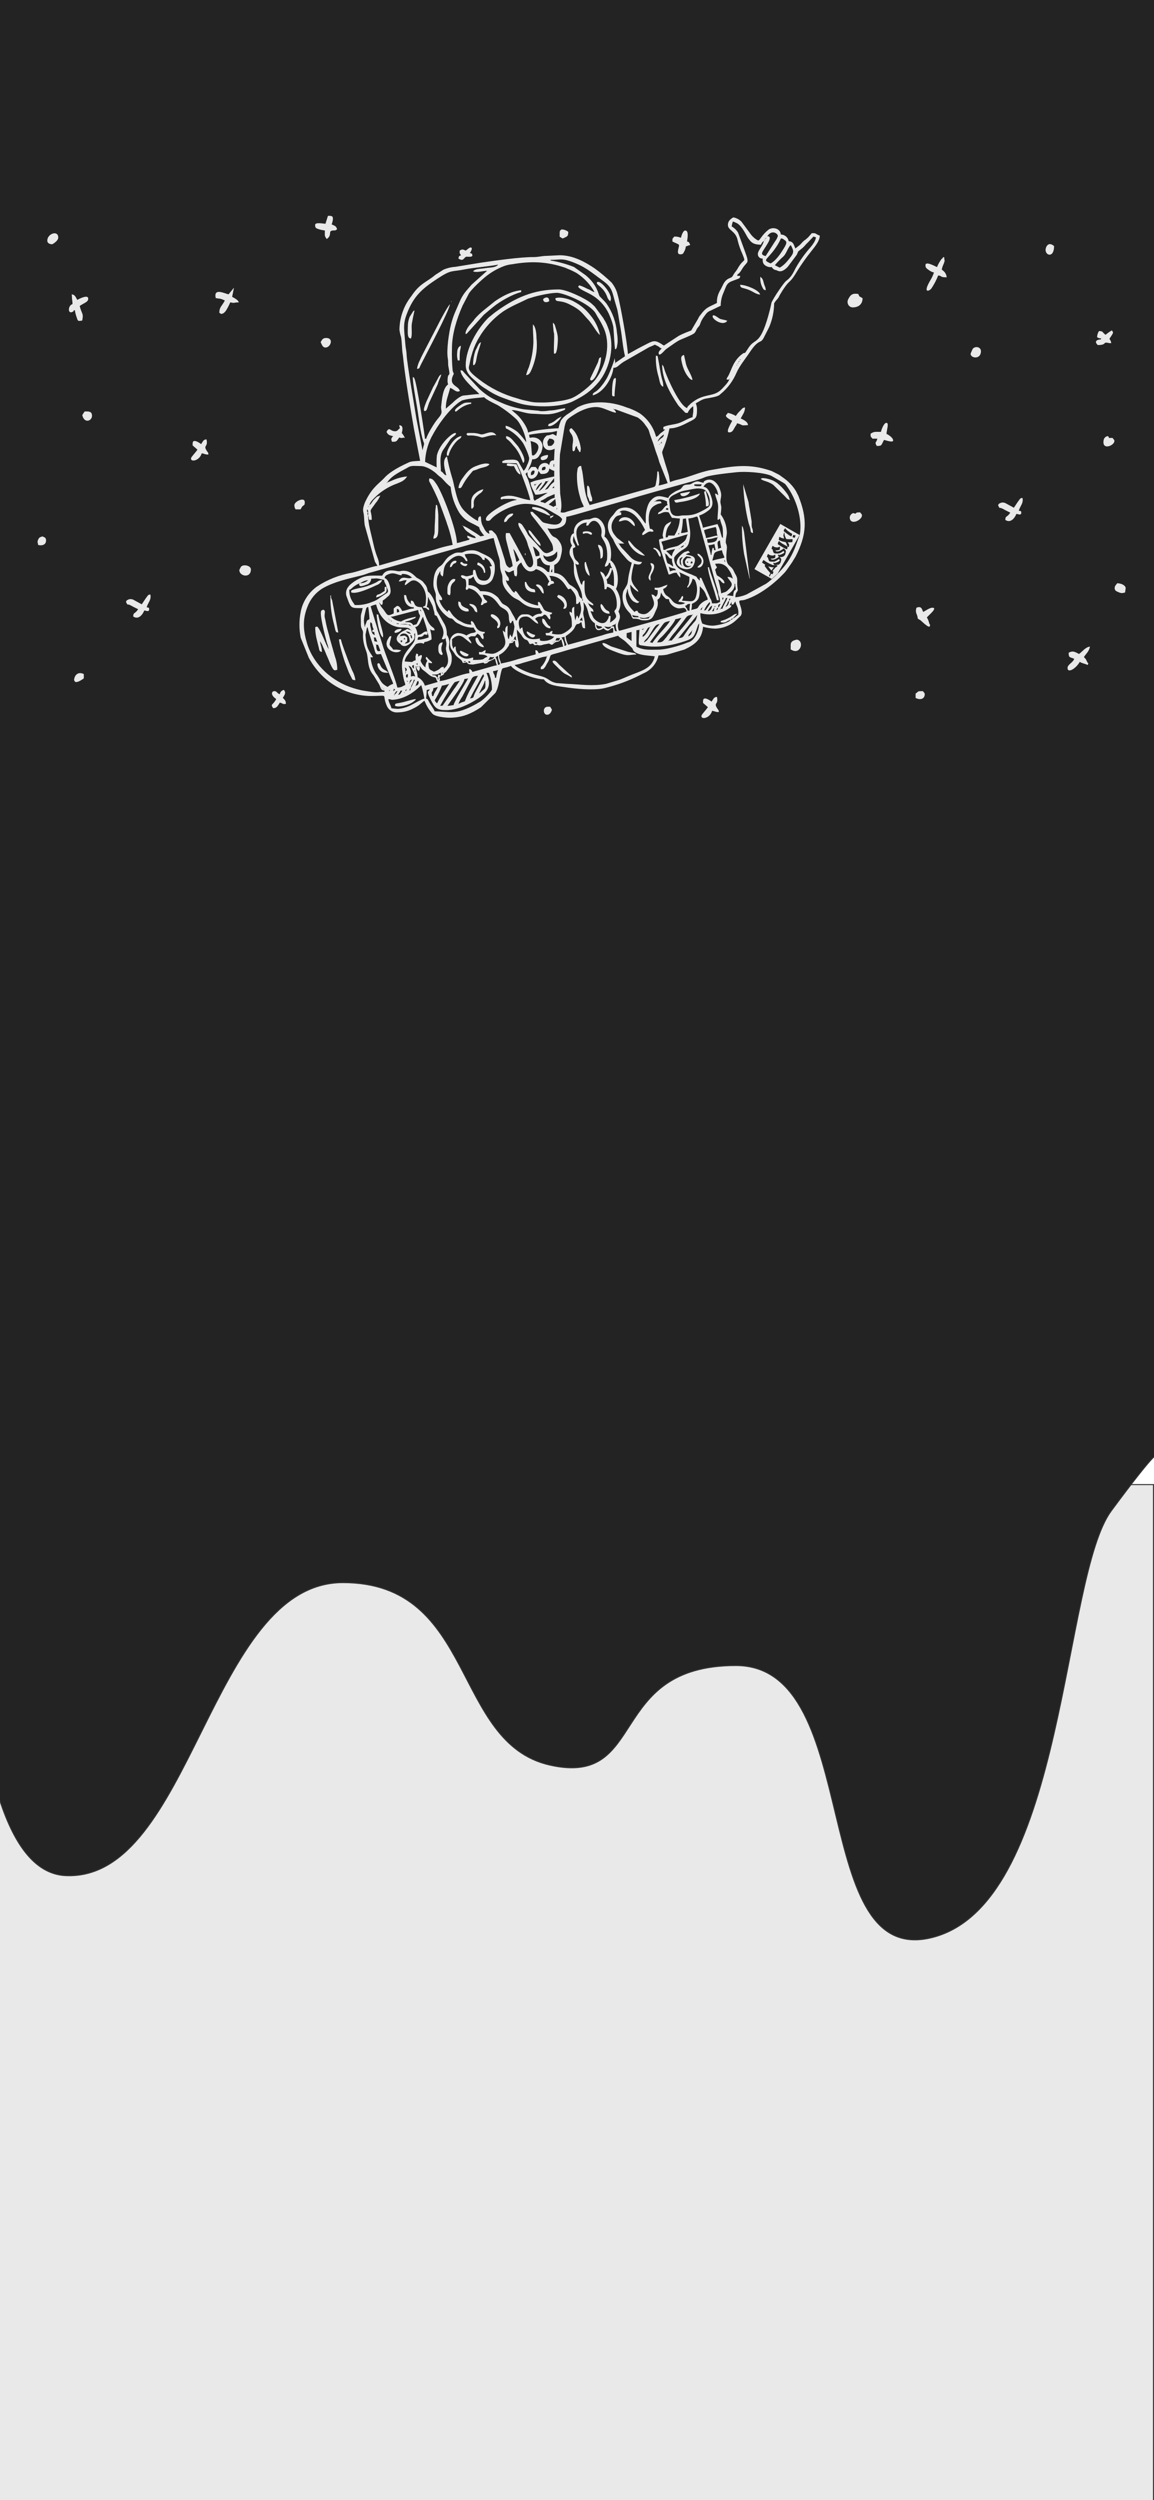<?xml version="1.0" encoding="utf-8"?>
<!-- Generator: Adobe Illustrator 24.2.3, SVG Export Plug-In . SVG Version: 6.00 Build 0)  -->
<svg version="1.1" id="Capa_1" xmlns="http://www.w3.org/2000/svg" xmlns:xlink="http://www.w3.org/1999/xlink" x="0px" y="0px"
	 viewBox="0 0 1125 2436" style="enable-background:new 0 0 1125 2436;" xml:space="preserve">
<style type="text/css">
	.st0{fill:#E9E9E9;stroke:#343434;}
	.st1{fill:#232323;stroke:#343434;}
	.st2{fill-rule:evenodd;clip-rule:evenodd;fill:#E9E9E9;}
</style>
<rect x="-0.5" y="1446.5" class="st0" width="1125" height="995"/>
<path id="Trazado_8" class="st1" d="M-24.5,1342.7c0,0-34.5,479.4,88.6,484.8S204.4,1542,334.3,1542s106,156.2,201.8,177.8
	s54.7-97,181.3-97s68.4,301.7,195,264s123.1-350.1,171-414.8c47.9-64.7,44.5-53.9,44.5-53.9V-52.6H-24.5V1342.7z"/>
<path id="Trazado_10" class="st2" d="M388.1,690.7c-2.2-0.1-4.4-0.3-6.5-0.6c-0.8-3.5-2.7-5.4-3-8.9c2.7,0.1,2.3,0.8,4.7,0.6
	c10.2-0.8,18.8-6.1,25.9-12.8c0.8-0.8,0.3-0.6,1.5-1.4c1.3,4.3,2.3,8.7,3,13.1c-2.3,0.2-11.6,5.8-14.8,7.2
	C395.5,689.4,391.8,690.4,388.1,690.7z M384.5,677v0.6l-0.7-0.5L384.5,677z M380.9,676.4l-0.3,1.3L380.9,676.4z M381.5,675.8
	l-0.6,0.6L381.5,675.8z M382.1,674.6l-0.6,1.2L382.1,674.6z M394.6,674.6v0.6l-0.7-0.5L394.6,674.6z M395.2,673.4l-0.6,1.2
	L395.2,673.4z M382.7,674l-0.6,0.6L382.7,674z M378.6,674l0.2,0.2C378.7,674.2,378.5,674.1,378.6,674L378.6,674z M384.5,677
	c0.4-1.6-0.1-0.6,0.9-2.1c1.1-1.7,0.5-1.1,2.1-1.5C386.8,674.8,385.7,676,384.5,677L384.5,677z M383.3,673.4l-0.6,0.6L383.3,673.4z
	 M388.1,677c0.6-0.8,1-1.6,1.6-2.5c1.6-2.4-0.2-1.3,2.5-1.6c-0.5,0.8-1,1.8-1.6,2.6C389.7,676.8,390,676.5,388.1,677L388.1,677z
	 M379.7,672.8v0.6l-0.7-0.5L379.7,672.8z M395.2,673.4c0.4-1.7-0.1-0.9,1.2-1.8C396,673.3,396.5,672.5,395.2,673.4L395.2,673.4z
	 M379.7,672.8v-0.6l0.7,0.5L379.7,672.8z M383.3,673.4l0.7-2.4C385.6,672.3,385.5,671.9,383.3,673.4L383.3,673.4z M375,671.6
	l0.2,0.2C375.2,671.8,374.9,671.7,375,671.6L375,671.6z M400.5,670.5l-0.7,2.4c-0.2-0.5-0.8,0.9-0.4-1.1
	C399.7,670.7,399.7,671,400.5,670.5L400.5,670.5z M396.4,671.6l0.3-1.3L396.4,671.6z M373.8,671h0.6l-0.5,0.7L373.8,671z M373.8,671
	l-1.2-0.6L373.8,671z M467.1,675.8c0.7-2.5,5.4-10,5.4-12.5h0.6c0,1.9,0.6,6.5-0.6,7.7l-0.3,0.3L467.1,675.8z M422.5,678.2h-1.2
	c-1.4-6,0.8-2.6,1.2-7.7c1.4-0.3,2.8-0.7,4.2-1.2C426.1,672,423.4,674.3,422.5,678.2L422.5,678.2z M372.6,670.5H372l0.5-0.7
	L372.6,670.5z M405.3,668.1v0.6l-0.7-0.5L405.3,668.1z M426.1,685.3c-1-0.8-1.8-1.8-2.4-3c0.1-0.1,0.3-0.4,0.3-0.3l1.7-3
	c2-3.5,3.7-7.1,5.1-10.9c2.4-0.4,4.8-1,7.1-1.8l-9.2,14C427.8,681.9,426.9,683.6,426.1,685.3L426.1,685.3z M399.3,665.7v0.6
	l-0.7-0.5L399.3,665.7z M405.3,668.1c0.2-0.9,0.5-1.8,0.9-2.6c1.1-2.5-0.6-0.6,1.5-2.1c0.9,1.5,0.4,3.4-1,4.3
	C406.2,667.9,405.8,668,405.3,668.1L405.3,668.1z M429.1,687.7l3.8-6.9c1.7-2.8,9.2-15.6,10.6-16.2c0.7-0.3,3.8-1.1,4.7-1.3
	l-4.3,6.4c-0.8,1-1.6,2-2.2,3.1c-0.8,1-1.5,2.1-2.2,3.2l-6.6,9.5C431.2,687.7,432.4,687.6,429.1,687.7L429.1,687.7z M396.3,663.4
	c1.6,0.3,0.9-0.4,1.3,1.1L396.3,663.4z M400.5,670.5c0.1-1.6,0.7-3.1,1.6-4.4c0.5-1.1,0.5-1.3,0.8-2.1c1.1-2.7,0-1.2,1.7-1.8
	L400.5,670.5z M399.3,665.7c0.2-2.5,0.3-3,2.4-3.6L399.3,665.7z M426.7,660.3c0.6,0.8,0.6-1.3,0.6,1.8h-0.6V660.3z M442.1,687.1
	c-2.6,0.1-2.8,0.6-5.9,0.6c3.5-5.2,16.3-22,16.6-26.2c1.2,0,2.4-0.2,3.6-0.6C453.4,666.6,443,683.3,442.1,687.1L442.1,687.1z
	 M395.8,658.6c0-1.6,0.5-1.4,1.8-1.8c0,2.4,0.2,1.9-0.6,3.6C396,659.6,395.8,660.3,395.8,658.6L395.8,658.6z M458.2,680.6
	c1-1.9,2-4,3-5.9l6.5-11.9c0.5-1.1,0.9-2,1.6-3.2c0.2-0.5,0.5-1,0.9-1.5c0.1-0.1,0.4-0.6,0.5-0.7c0.1-0.1,0.2-0.3,0.3-0.3
	s0.2-0.2,0.3-0.3c0.4,1.6,0,0.5,0.6,1.8l-9.3,17.5C461.1,679.8,462.5,679.6,458.2,680.6L458.2,680.6z M446.9,685.9
	c0.9-2.6,2.3-5.1,3.9-7.4l8-15.2c1.6-3.3,2.1-4.6,7.1-4.8l-8.3,14.9C450.1,688.2,456.7,680.7,446.9,685.9L446.9,685.9z M426.7,660.3
	c-2.4-1.7-0.6-2.4-5.3-2.4v-0.6c7.7,0,4.7-0.8,8.3-1.8v3c-1.4-0.9-0.6-0.7-2.4-1.2C427,658.3,426.8,659.3,426.7,660.3L426.7,660.3z
	 M474.2,655.6h2.4c2,5.1,3,10.6,3,16.1c0,1.3-7.6,10-12.5,12.5c-1.5,0.8-1.9,1.2-3.4,2c-20,11-25.1,6.9-40,6.9
	c-0.5-2-3.8-6.1-5.7-9.7c-0.9-1.8-1-2.2-2.6-2.8c0.3-2.8,0.5-5.5,0.6-8.3c1-0.3,2-0.5,3-0.6c-0.9,2.6-4,0.3,0.4,9.1
	c4.6,9.3,6.4,11.1,15.7,11.1c10.6,0,22.5-5.7,30.9-11.3C476.2,673.7,479.5,667.3,474.2,655.6L474.2,655.6z M430.8,655.6
	c0.6-0.6,2.2,0.8,0.7,0.3C431.6,655.9,429.9,656.6,430.8,655.6L430.8,655.6z M395.2,655.6c0-1.4,1-0.2,0.4,0
	C395.6,655.6,395.2,657.3,395.2,655.6L395.2,655.6z M404.1,653.8c0-1.4,1-0.2,0.4,0C404.5,653.8,404.1,655.5,404.1,653.8
	L404.1,653.8z M483.7,660.4h-1.2c-0.1-4-1.5-3-1.8-6.5c1.6-0.1,3.2-0.5,4.8-1.2C484.6,655.1,484,657.7,483.7,660.4L483.7,660.4z
	 M403.5,652l0.2,0.2C403.7,652.2,403.5,652.1,403.5,652L403.5,652z M394.6,650.3c1.9,0.7,2.9,2.5,0.6,4.2
	C395.3,653,395.1,651.6,394.6,650.3L394.6,650.3z M408.9,648.5c2,2.3,1.7,3,3.8,4.5c4,2.9,6.3,5.9,9.9,6.7c3.8,0.8,1.3,0.6,4.1,4.8
	l-12.5,3.6c-1.1-3.6-3.7-6.7-7.1-8.3c0-5.2-1.8-6.2-1.8-10.7h0.6c-0.2,1.9,0.8,3.7,2.4,4.8C409.9,650.8,409.3,651.9,408.9,648.5
	L408.9,648.5z M407.1,649.7c0-1.4,1-0.2,0.4,0C407.5,649.6,407.1,651.3,407.1,649.7L407.1,649.7z M403.5,647.9v3.6
	c-0.6-0.4-1.5-0.9-1.6-2C401.8,647.9,401.7,648.8,403.5,647.9L403.5,647.9z M398.2,648.5c3,1.6,2.4,1.1,4,4.4c1.1,2,1.9,4.1,2.6,6.3
	c-2-0.9-2.1-0.5-4.2,0c0-3.5,0.4-5.4-1.2-8.3L398.2,648.5z M407.1,646.1v1.8C404.6,646.1,406,647.3,407.1,646.1L407.1,646.1z
	 M473.6,644.9l-1.2,0.7L473.6,644.9z M456.4,644.3c2.8,0.2,1-0.6,2.4,1.2C455.6,646.2,457.6,646.5,456.4,644.3L456.4,644.3z
	 M473.6,644.9v-0.6l0.7,0.5L473.6,644.9z M452.2,644.3h1.8v0.6h-1.8V644.3z M475.4,643.7v0.6l-0.7-0.5L475.4,643.7z M476,643.1
	l-0.6,0.6L476,643.1z M533.1,639.6c-0.8,3.3-2.4,6.4-4.6,9.1c-1.5,1.6-1.3,0.6-1.3,3.4c2.5-0.1,2.4-0.1,3.7-1.6
	c0.9-1.1,1.6-2.4,2.2-3.7c0.8-1.2,1.6-2.5,2.1-3.8c2.7-6.9-1.5-3.5,17.4-9.4c2.5-0.8,5.8-1.6,8.4-2.3c2.8-0.7,5.5-1.7,8.3-2.4
	l33.3-9.5c1.4,2.1,4.9,3.4,7.9,6.4l5.4,5.3c1.5,1.7,0.4,0.7,1.3,2.3c3.3,5.9,18.8,5.2,21.1,6.2c-2.9,12.5-14,14.1-26.3,19.4
	c-2.8,1.2-5,2.2-7.9,3.3l-13.2,4c-13.3,2.6-24.7,0.5-38.1,0l-10.5-0.8c-7.9-1.8-6.4-4.6-16.1-7c-3.1-0.8-6-1.5-9.3-2.6
	c-4.1-1.4-13.3-5.3-15.2-8c2.6-0.4,5.1-1,7.6-1.9l15.7-4.5C527.5,640.5,530.3,639.8,533.1,639.6L533.1,639.6z M483.1,640.2l2.4-1.2
	c0.1,7.7,4.2,7.8,0,8.9C485.1,645.2,484.3,642.6,483.1,640.2L483.1,640.2z M476,643.1c0.7-1,1.2-1.9,1.8-3c0.4,0,1.8,0.2,1.9,0.3
	c0.7,0,0.8-0.1,2.3-0.3C480.5,642.3,479.4,642.8,476,643.1z M533.1,639.5v-0.6l0.7,0.5L533.1,639.5z M366.7,628.2h1.8
	c0.9,1.8,1.5,4.1,2.4,5.9C369.4,634.3,366.9,636.4,366.7,628.2L366.7,628.2z M366.7,628.2h-0.6l0.5-0.7L366.7,628.2z M394.6,627.1
	l-1.2,0.7L394.6,627.1z M539,625.9l-1.2,0.7L539,625.9z M521.2,625.9h2.4v1.2C520.8,626.8,522.5,627.7,521.2,625.9L521.2,625.9z
	 M539,625.9v-0.6l0.7,0.5L539,625.9z M517,625.3l0.2,0.2C517.2,625.4,517,625.3,517,625.3L517,625.3z M540.8,624.7v0.6l-0.7-0.5
	L540.8,624.7z M503.4,624.7l0.2,0.2C503.5,624.8,503.3,624.7,503.4,624.7L503.4,624.7z M499.7,624c-0.3,1.7,0.3,0.8-1.1,1.3
	L499.7,624z M390.4,624.1h1.8c-0.4,1.7,0.1,0.9-1.2,1.8C390.8,625.3,390.6,624.7,390.4,624.1L390.4,624.1z M652,624.1v0.6l-0.7-0.5
	L652,624.1z M541.4,624.1l-0.6,0.6L541.4,624.1z M501,622.9v0.6l-0.7-0.5L501,622.9z M541.4,624.1l1.2-2.4h3.5
	c-0.6,1.5-0.3,0.6-0.6,1.2c-0.3,0.6,0-0.4-0.6,1.2H541.4L541.4,624.1z M501,622.9c0.5-2.2,0.3-1.9,1.8-3c0,1.4,0.2,2.8,0.6,4.2
	C502,623.1,502.8,623.4,501,622.9L501,622.9z M395.2,622.9h-1.8C394.8,621,393.9,621,395.2,622.9L395.2,622.9z M661.5,621.7v0.6
	l-0.7-0.5L661.5,621.7z M364.3,621.1c3.3,0.3,1-0.8,3.6,4.2c-1-0.1-2-0.3-3-0.6C364.9,623.5,364.7,622.2,364.3,621.1L364.3,621.1z
	 M547.3,621.1c1-0.1,2-0.3,3-0.6c0,6.6,4.2,7.8,0,8.9C550.2,626.4,549.1,623.5,547.3,621.1L547.3,621.1z M610.9,616.9
	c1.6-0.4,3.1-0.8,4.8-1.2v8.9c-1.6-1.1-3.2-2.5-4.8-3.6V616.9z M416.6,616.3c0.8,1.4,1.3,3.1,1.2,4.8c-3.4,1.3-7,2.1-10.7,2.4
	c0.1-5.6,3.3-0.5,6.5-5.4c1,0.1,2,0.3,3,0.6V616.3z M389.2,620.5v0.6l-0.7-0.5L389.2,620.5z M503.9,613.4l4.3,5.2
	c3.9,6.9,4.9,3.1,6.9,6.7l1.3,2.3c1-0.1,2-0.3,3-0.6l1.9,1.7c4-0.8,2.1,0.1,5.2,0.1c2,0,2.7-0.8,4.5-1l4.4-0.8
	c4,2.8,2.9-0.1,6.8-1.5c1.7-0.6,1.2,0.2,2.8-0.7c0.6-0.4,1.2-1.2,2.2-1.9c0.6,2.4,1.2,4.7,1.8,7.1c-1.9,0.3-3.9,0.8-5.7,1.4
	l-18.1,5.1c-0.5-0.9-0.9-2.4-2.1-2.8c-2-0.6-0.9,0.2-0.9,3.9l-16.9,4.5c-5.6,1.9-11.2,3.3-17,4.4c-0.3-3.6-1.8-3.5-1.8-8.3
	c2.3-1.1,4.4-2.7,6.1-4.6c0.9-0.9,1.7-1.9,2.3-3c1-1,1.6-2.3,1.7-3.7c2.8-0.7,3.5,0,4.2-2.4h1.2c0.4,4.8,0.8,5.9,3,6.5
	C507.1,627.7,503.9,623.2,503.9,613.4L503.9,613.4z M389.8,619.9l-0.6,0.6L389.8,619.9z M399.9,618.7c1.8,0.6,0.5-0.8,1.4,0.9
	c0.6,1.1,0.3,1.3,0.3,2.6C399.6,620.7,401.2,621.3,399.9,618.7L399.9,618.7z M389.8,619.9c0.3-1.2,1.2-2.1,2.4-2.4
	c1.3-0.6,7.2-0.8,7.2,7.8c-1.3,1.1-3,1.7-4.8,1.8c2.5-3.4,2.4,0,2.4-5.9C393.7,618.3,394.9,619.5,389.8,619.9L389.8,619.9z
	 M358.3,611c2.4,10.2,5.4,16.5,7.1,23.2c1.2,4.4,2.3,3.3,6,3l8.9,21.4c0.8,2.7,2.3,4.9,3,7.7c-2,0.6-3.8,1.6-5.4,3
	c-7.6-4-6.4-6.7-11.6-13.4c-2.9-4.8-4.6-10.2-5.1-15.7c1.9,0.4,0.9,0.6,2.4,0c-5.5-8.2-6.5-10.4-7.3-21.7l1.3-6.3
	C358.5,610.4,357.7,611.9,358.3,611L358.3,611z M674.5,614.6c0.1,2.4-1.3,4.6-3.6,5.4c0.2-1,0.7-2,1.4-2.7l1.6-2
	c0.1-0.1,0.2-0.3,0.3-0.3L674.5,614.6L674.5,614.6z M395.8,615.2c2.6,0.2,3.6,0.7,4.8,2.4C398.7,617.5,396.9,616.7,395.8,615.2
	L395.8,615.2z M674.5,614.6V614l0.7,0.5L674.5,614.6z M400.5,614h0.6l-0.5,0.7L400.5,614z M627,612.8v1.2l-1.3-1.1L627,612.8z
	 M627,612.8v-0.6l0.7,0.5L627,612.8z M633.5,611c-0.4,1.7-4.2,8.7-7.1,9.5c0.2-2.3,0.1-1.4,1.3-2.8c0.7-0.7,1.3-1.5,1.8-2.4
	C631.8,611.7,631.3,611.6,633.5,611L633.5,611z M416.6,616.4l-0.7-1.2c-4.1,0.3-3.8,3.1-8.8,3.5c-0.2-2.7-1-5.4-2.4-7.7
	c4.3-0.4,5.5-6.9,7.7-10.1C413.4,605.3,416.5,612.1,416.6,616.4L416.6,616.4z M641.8,633c-8.8,0-14.3,0.8-21.4-3v-16
	c2.3-0.1,1.4,0.2,3-0.6c-0.9,16.7-2,14.7,3.9,15.7c13.4,2.3,27.3,0,40.2-4.3c9.1-3,9.4-5,12.6-14.7c0-0.1,0.5-1.2,0.5-1.3l1-1.4
	c0,6.3-3.9,16.4-10.2,18.3c-1.1,0.3-2.1,0.6-3.1,1.1C661.9,629.3,648.9,633,641.8,633L641.8,633z M633.5,611v-0.6l0.7,0.5L633.5,611
	z M596.1,610.4c-2.9,4.3-5,1.8-7.1,0C592.8,610.7,591.8,611.4,596.1,610.4L596.1,610.4z M581.2,608.6c0.8,0.7,1.7,1.2,2.7,1.4
	c2.9,0.9,1.7-0.5,3.2,1.5C585.4,612,581.4,614.9,581.2,608.6L581.2,608.6z M600.2,608c-0.1,2.4,0.4,4.9,1.2,7.1
	c-2.2-0.3-1.7,0.6-3-4.8H596c0.1-0.1,0.3-0.4,0.3-0.3C597.6,609.2,598.9,608.5,600.2,608L600.2,608z M400.5,609.8h0.6l-0.5,0.7
	L400.5,609.8z M400.5,609.8l-3-1.2h2.4L400.5,609.8z M361.3,606.2c2.2,1.6,1.1,2.2,2.1,5c0.8,2.3,0.2,0.7,0.8,1.5
	c-0.4,1.5,0.2,0.7-1.2,1.2v1.8h1.8c0.1,1,0.3,2,0.6,3c-2.7-0.7-2.9-2.6-3.6-5.3C361.3,611.1,360.3,608.2,361.3,606.2L361.3,606.2z
	 M627.6,625.9c1.5-2.9,1.9-2.4,3.7-4.6c1.2-1.5,2.2-3.3,3.3-5c3.3-5,4.2-7.9,8.4-8.2c-1.2,1.7-2.3,2.5-3.8,4.5l-7.1,9.5
	C631.1,623.8,629.5,625.2,627.6,625.9L627.6,625.9z M397.6,608.6l-7.7-0.6C392.6,608,396.2,607.6,397.6,608.6L397.6,608.6z
	 M600.2,608v-0.6l0.7,0.5L600.2,608z M386.3,607.4h2.4v0.6c-0.4,0-0.8,0-1.1,0C386.5,607.7,386.9,607.8,386.3,607.4L386.3,607.4z
	 M386.3,607.4l-1.3-0.3L386.3,607.4z M383.9,606.2l0.2,0.2C384.1,606.4,383.9,606.3,383.9,606.2L383.9,606.2z M564,605.7l0.2,0.2
	C564.2,605.8,563.9,605.7,564,605.7L564,605.7z M382.7,605.7l0.2,0.2C382.9,605.8,382.7,605.7,382.7,605.7L382.7,605.7z
	 M635.9,626.5c-0.7-0.5-1.5-0.7-2.4-0.6l8.6-11.7c6.2-8.4,4.4-7.6,11-9.2C650.6,609.9,641.7,617.8,635.9,626.5L635.9,626.5z
	 M381.5,605.1h0.6l-0.5,0.7L381.5,605.1z M381.5,605.1h-0.6l0.5-0.7L381.5,605.1z M567.5,601.5c0,1.2,0.2,2.4,0.6,3.6
	c-1.6-0.8-0.6-0.5-3-0.6C565.7,603.3,566.6,602.3,567.5,601.5L567.5,601.5z M379.7,603.9h0.6l-0.5,0.7L379.7,603.9z M379.7,603.9
	l-0.6-0.6L379.7,603.9z M379.1,603.3h-0.6l0.5-0.7L379.1,603.3z M356,610.4h-0.6c0-3.1-1.7-4.3,0.5-13.2c1.3-5.3,1.1-5.3,3.1-5.8
	c0.6,3.9,1,7.9,1.2,11.9c-3.1,1.7-2.1,0.6-3.6,4.7C356.1,609.2,356,608.3,356,610.4L356,610.4z M640.6,625.9c1.2-2.1,2.7-4,4.6-5.5
	c2.6-2.5,12.4-13.6,13.2-17.1c2.4-0.2,3.6-1,5.9-1.2l-5.2,6.7c-1.9,2.2-3.4,4.2-5.3,6.6c-0.8,1-0.5,0.8-1.2,1.7
	c-0.6,0.7-0.9,0.9-1.4,1.6c-0.7,0.9-0.4,0.7-1.2,1.7C645.8,625.4,646.2,625.9,640.6,625.9L640.6,625.9z M633.5,600.9l-1.3,1.7
	c-5.1,0.3-7.4,0.8-8.8-1.1C628.9,602.8,629,601.9,633.5,600.9L633.5,600.9z M633.5,600.9v-0.6l0.7,0.5L633.5,600.9z M391,605.6
	c-3.7-0.4-7.1-2-9.8-4.5c-0.1-0.1-0.2-0.2-0.3-0.3c1.2,0.1,2.5-0.1,3.7-0.5l23.1-6c0.6,7.3,3.9,2.5-0.4,11.5c-1.9,4-1,1.8-4.4,3.4
	c-1.8-2.8-3.2-3-7.7-3v-0.6c2.8-0.5,5.4-1.5,8-2.7c2.3-1.1,1.6-0.4,2.1-2C400.2,602.1,394.8,603.1,391,605.6z M661.4,621.7
	l18.4-22.6c-1.6,6.8-1.4,4.7-5.2,9.6c-1,1.2-1.6,1.5-2.5,2.8l-4.2,6C666.1,620.2,666.1,621.6,661.4,621.7L661.4,621.7z M616.3,599.1
	c1,0.5,2.1,0.8,3.2,0.9c3.1,0.6,1.9-0.5,3.3,1.4C615.3,601.5,617.5,601.4,616.3,599.1z M651.9,624.1c1.5-2.4,3.1-4.7,5-6.9
	c0.7-0.9,0.7-0.8,1.4-1.6l9-11.8c2.3-3.1,2.6-4.5,7.8-4.7c-1.7,3.3-13.9,17-17.5,21.8c-1.1,1.5-1.8,1.7-2.7,3.2H651.9z M411.2,599.1
	l0.2,0.2C411.4,599.3,411.2,599.2,411.2,599.1L411.2,599.1z M675.1,599.1v-0.6l0.7,0.5L675.1,599.1z M386.9,596.8v-3.6
	c2.1,0.6,1.8,0.6,2.4,3L386.9,596.8z M409.4,593.8c1.3,0.9,0.7,0.1,1.2,1.8C408.4,594,410.4,595.5,409.4,593.8L409.4,593.8z
	 M702.5,593.2v0.6l-0.7-0.5L702.5,593.2z M695.8,595.5h-1.7c0.5-0.7,0.7-1.1,1.2-1.8l0.4-0.8c0.8-1.1,0.3-0.4,0.8-1L695.8,595.5z
	 M700.1,592c-0.6,2.4-0.2,1.8-1.8,2.4C699.4,592.4,698.4,593.2,700.1,592L700.1,592z M684.6,592c-0.6,2.4-0.2,1.8-1.8,2.4
	C683.9,592.4,682.9,593.2,684.6,592L684.6,592z M690,595.5c1-1.9,2.1-4.6,4.2-5.4C693.9,592.8,692.6,595.3,690,595.5L690,595.5z
	 M684.6,592v-0.6l0.7,0.5L684.6,592z M696.5,590.8c0.6-0.6,2.2,0.8,0.7,0.3C697.2,591.1,695.5,591.8,696.5,590.8L696.5,590.8z
	 M400.5,614l-3.6-1.2c-1.1,0.8-2.2,1.4-3.5,1.9c-3.5,1.6-9.5,6.6-5.2,11l2.8,2.3c0.8,0.8-0.8,0.3,1.1,0.9c0.1,0.1,0.3,0.1,0.4,0.2
	c0.1,0.2,0.3,0.2,0.4,0.2c0.5,0.1,1,0.2,1.6,0.2c3.8-0.1,8.9-5.5,9.4-7.4c0.9-3.9-1.3-3.7,0.8-5.1c0,8.8-0.2,7.3-7.6,16.8
	c-6.3,8.3-6.1,15.2-3.7,27.1c0.8,4,1.6,4.3,1.7,6.6c-2,0.5-0.3,0.1-1.7,0.7c-1.8,1.2-3.9,1.8-6,1.7c-2.2-9.2-10-27.9-13.6-38.7
	c-1.1-3.4-2-6.5-3.1-10c-1.1-3.3-2.2-6.2-3.1-9.9l-6.3-20.5c1.7-0.9,3.5-1.5,5.4-1.8c2.5,10.6,10.2,20.2,21.9,22.1
	C393.7,611.9,398.2,610.4,400.5,614z M672.2,592.6v2.4h-1.8c-0.8-3.4-1.7-2.1-2.4-4.8c3.3-0.9,0.5-1.7,4.8-1.8
	C672.5,589.8,672.3,591.2,672.2,592.6L672.2,592.6z M713.2,586.6v2.4c2.4-0.2,1,0.5,2.2-0.8l1.4-2.2c0.6,1.9,1.3,3.8,2.1,5.6
	c0.9,2.4,1.1,5,0.8,7.5c-3.3,2.2-3.4,3-5.4,3.6c-0.9,1.3-0.1,0.8-1.8,1.2c-2.4,3.3-12.5,5.3-17,5.7c-3.8,0.1-7.5-0.6-10.9-2.1
	c-1.3-3.2-2-6.6-1.8-10.1c9.6,2.7,19.8,1,27.9-4.7c1.5-1,1.9-1.1,2.4-3h-1.8c0.3-0.5,0.5-0.8,0.9-1.5L713.2,586.6z M568.7,586.6
	c6.7,7.7,2.9,15.2,11.3,20.8c0,6.7,3,8.3,8.3,4.8c5.4,4.7,5.3,0.8,8.2-0.2c1.9-0.7,1.3,2,1.3,4.3c-3.7,0.6-7.4,1.5-10.9,2.8
	l-33.1,9.1c-1.3-2.6-2.1-5.4-2.4-8.3c10.1-6.8,8.4-9.1,10.3-11.1c1.5-1.6,0.5-0.2,2.5-1c0.1,0,1.1-0.6,1.1-0.7
	c1.5-0.9-0.7-0.1,1.5-0.9c0.3,1.1,0.5,2.9,0.8,4c0.6,1.8,0.8,1.8,2.8,2c0-4.3-0.5-8.6-1.6-12.7c-0.6-3.6,0.2-3.6,0.4-6.3
	C569.3,591,569.1,588.8,568.7,586.6L568.7,586.6z M700.1,592c0.1-2.8,0.1-3,2.4-3.6C700.7,591.1,701.8,590.7,700.1,592L700.1,592z
	 M686.4,594.9c1.2-3.1,3-5.9,5.4-8.3c0.9,1.9,0.5,1.5-2.9,6.6C687.8,594.7,688.4,594.4,686.4,594.9L686.4,594.9z M573.5,587.8h-0.6
	l0.5-0.7L573.5,587.8z M710.8,585.4c-0.2,2.7-1.2,5.3-3.6,5.9C710.5,586.4,708.6,587,710.8,585.4L710.8,585.4z M713.8,585.4
	l-0.6,1.2L713.8,585.4z M568.1,585.4l0.6,1.2L568.1,585.4z M713.8,585.4l0.3-1.3L713.8,585.4z M567.6,583.6c0.6,0.7,0.6-1,0.6,1.8
	C567.5,584.8,567.6,586.5,567.6,583.6L567.6,583.6z M710.8,585.4c0.2-2.8-0.6-1,1.2-2.4c-0.3,1.1,0.4,0-0.4,1.4
	C711.2,585.2,711.2,585,710.8,585.4L710.8,585.4z M673.9,594.3c0.5-1.9,0.7-3.9,0.6-5.9c7.2-3.5,7.7-5.9,7.7-17.2l2.9,3
	c0.1,0.1,0.2,0.2,0.3,0.3c1.4,1.7,2.5,3.7,3.1,5.8c0.8,1.9,1.2,1.6,1.4,4c-3.1,1-5.8,2.8-7.9,5.2C679.4,593,681.5,592.6,673.9,594.3
	L673.9,594.3z M702.5,593.1l4.3-8.2c1.2-2.3-0.5-1.7,2.3-2.5c-0.9,3.7-3.9,7-4.8,10.7H702.5z M704.2,584.2v-1.8h1.2
	C704.9,584.8,704.3,584.2,704.2,584.2L704.2,584.2z M714.9,580.7c-2.6-0.1-3.2-0.6-6.5-0.6l2.7-2c0.9-0.7,1.7-1.4,2.5-2.3
	c1.8-1.8,2.8-4.4,2.5-7h0.6c0,3,0.5,2.7,0.6,5.4c-1.5,2.1-1,0.2-1.9,2.3C715,577.8,714.8,579.2,714.9,580.7L714.9,580.7z
	 M370.7,582.1c-2.3,1.9-4.9,3.4-7.7,4.3c-5.4,2.3-11.2,3.4-17.1,3.1c-3-4.4-5.4-7.4-5.4-14.9c1.9-0.5,0.8-0.1,2.3-1.3
	c2.1-2,4.5-3.6,7.2-4.7c0.3,3.4,2,3,7.1,1.1c2.8-0.6,4.7-3.1,4.8-5.9c6.1,0,3-1,12.5,1.2c0.3,3.1,1.7,3.6,2.4,6.5l-0.8,0.3
	c-0.9,0.3,0.3-0.3-1,0.3v3.6l-4.3,2.8c-2.6,1.3-3.7,0.3-4,3.7c3.1-0.8,5.9-2.2,8.4-4.1c1.7-0.7,2.3-3.3,1.5-6.5c0-0.1,0.2,0,0.2-0.1
	l1.3,3.4c0.4,1.3-0.2,2.6-1.4,3.2L370.7,582.1L370.7,582.1z M350,568.8v-0.6l0.7,0.5L350,568.8z M591.3,564.6
	c2.8-1.9,4.6-7,5.4-10.1c2.4,3.4,1.8,12.8,1.8,16.6c-2.9-0.7-3.5-2.1-6.5-2.4C592,567.4,591.8,566,591.3,564.6L591.3,564.6z
	 M351.2,568.2c0.1-0.1,0.3-0.4,0.3-0.3l3.2-1.6c1.4-0.6,2.8-0.9,4.2-1.1c-0.1,0.1-0.3,0.1-0.3,0.3
	C356.6,567.3,353.9,568.3,351.2,568.2L351.2,568.2z M391.6,560.5v-1.2c3.7-0.4,7.5,0.9,10.1,3.6c-2.4,0.2-1.4,0.7-3.4,0.5
	c-3.7-0.3-6.9-2.1-9.6,3.1c4.2,0,2.9-1.2,7.7-1.2c-0.7,2.6-1.5,1.5-1.8,4.8c1.9-0.5,0.4,0.1,2-1c3.6-2.6,6.3-6.5,13.1-0.3
	c3.7,3.9,5.7,9,5.6,14.3c-0.3,6.3-0.1,7.5-2.8,7.8v1.2c4.6,0.1,2.8,1.5,5.9,2.4c-0.2-2.4-0.3-2.4-2.4-3c0.9-3.3,1.3-6.7,1.2-10.1
	l4,7.9c0.7,1.4,1.1,3,1.4,4.5c0.6,1.7,1,3.5,1.1,5.4c2.7,1.4,1.7,0.5,3.2,3.3l4.3,8.7c3.6,8.8-2.9,11.7,0.8,11.7
	c1.3,0,1.3-0.5,2.4-1.2c0.4,5.2,1.4,3.4,0.4,9.4c-0.8,4.4,6.3,14.6-2.2,20.4v-1.8c-3.1,0.3-2.8,1.1-4.6,2.5
	c-1.5,0.9-3.2,1.7-4.9,2.3c-4.6-2.4-5.4-2-5.4-8.9c1.2,0.4,2.4,0.6,3.6,0.6c-0.4-1.3-0.1-1-1.8-2.4c-3.3-2.7-3.6-5.1-4.4-2.9
	c-0.2,0.4,0,0.8,0.4,1.5c0.1,0.2,0.4,0.6,0.5,0.8l0.6,0.7c-1.3,1.9-2,4.2-1.8,6.5c-2.1-1.7-3.8-4-4.8-6.5c0-0.9,3-6.5-0.1-5.5
	c-0.1,0-2,1.2-2.3,1.4c-0.1-2.8,0.6-2.3-1.8-3c-1.6,7-0.6-0.9-0.6,6.5c-6,1.6,1.2,2.2-10.7,1.2c0.3-2.1,1.2-4.1,2.5-5.8l8.5-11.1
	c4.9-2.2,7.4-0.3,7.5-0.3c1.9-3.7-0.3,0.1,7.7-4.2c0-6.5-1.1-6.9-1.2-10.1c1.9,1.3,0.6,1.2,4.2,1.2c-0.4-4.8-4.1,0.2-9.9-16.9
	c-0.3-1.2-0.8-2.3-1.5-3.3l-1.2-2.4c-9.5,0-5.4-5.3-10.1-6.5c-1.2,1.4-0.3,2.3,0,3.6c-2.5-1.7-4.2-4.3-4.7-7.2
	c-0.8-2.2,0-1.5-2.4-1.7c0,6.3,2.6,11.9,9.5,11.9v1.2c-4.4,0.1-7.3,2-11.3,2.4c-4.2-8-5.7-4.2-8.3-2.4v4.8
	c-6.6,3.2-5.9,1.7-10.2-4.1c-1.8-1.9-3.2-4.2-4.1-6.6c2.5,1.8-0.1,1.6,3,2.4c0.8-1.8,0.6-1.7,0.6-4.2c1.7-1.1,3.2-2.3,4.6-3.7
	c2-1.2,3.2-3.4,3.1-5.8c0-2.8-1.7-11.3-5.9-12.5c0.3-1.5,1.3-2.7,2.8-3.2C384.2,556.7,387,560.4,391.6,560.5L391.6,560.5z
	 M538.4,554.5v3h-1.2c0.1-0.9-0.2-0.6,0.2-1.6C538.2,554,538,555.1,538.4,554.5L538.4,554.5z M492.1,555.7c5.3,3.5,4.4,1.2,8.9,0
	c-0.1,1.3,0,2.6,0.3,3.9c0.8,2.4-0.2,0.9,2.1,2.1c2.4-5-2.1-9.1,4.8-13.7c0.6,2.2,4.6,9.6,9.9,8.7c2.9-0.5,2.7-1,4.4-2.2
	c4.4,1.2,8.2,4,10.6,7.8l1.7,3.1c0.9,1.5,0,0.1,0.8,1c-1,1.1-1.7,2.6-1.8,4.2c4.3-0.1,0.9,0.1,3-1.1c1.5-0.9,2-0.5,3.5-1.2
	c-1-1.9-0.2-2.1-3-2.4c-0.2-1.7-0.8-3.3-1.8-4.8c8.5,0,12.9,4.5,16.7,10.7c0.7,1.1,1,1.3,1.8,2.4l2.4-0.7c1.3,2,5.5,5.3,5.2,10.7
	l0.1,4.3c3.5-0.3,1.2-0.6,3.6-2.4c0.2,2.5,1.2,4.5,1.2,7.1c0,4-1.6,6.4-2.4,9.5c-0.1-0.1-0.2-0.5-0.2-0.4s-0.1-0.3-0.2-0.4
	c-0.6-1.5-0.1-1.3-1.4-2.2l-1.5,4.8c-0.9-4.3-1.2-8.8-0.9-13.2c-2.2,0.6-2.4,1.3-2.4,5.9c-1.4-0.9-0.6-0.7-2.4-1.2
	c0.5,6.1,2.4,1.2,2.4,13.7c0,2.6-8.1,8.3-11.3,8.3c-2.8,0.3-5.6,0.1-8.3-0.6c0.5-1,1.5-3.2-0.2-2.5c-3.1,1.3,0,1.9-5.8,1.9
	c0.3,3.1,0.6,2.1,3.5,2.4c2,0.2,2.5,0.9,4.8,1.1c-3.1,4.7-12.5,4.8-13.7,3.6c-0.5-0.9-0.6,1.1,0-1.8c-2.3,0.1-16,4.6-17.2-10.7
	c-1.5,0.4-0.4-0.2-1.3,0.5l-1.1,1.3c-0.5-2-4.6-12.5,5.9-12.5c4.6,0,7.7,6,11.9,7.1c-0.7-3.1-1.5-2.6-3-4.8c2.1-2.8,5.3-2,6.9-2.6
	c1.2-0.5,1.2-1.5,2-1.5c2.8,0,2.9,3.1,5.4,4.8c1.2-2.1,0.5-2.6,0-4.8c2.1-0.6,1.3-0.2,2.4-1.8c-10.3-2.4-7-2.7-11.6-9.2
	c-1.1-1.6-0.3-1-2.1-1.5c-0.7,1.6-0.1,0.8,0,3.6c-4.6-0.7-9.1-2.3-13.1-4.7c-5.9-4.1-6.5-7.9-8.9-9.5c-1.3,0.9-0.7,0.1-1.2,1.8
	c-1-0.6-1.8-1.4-2.5-2.3l-4.4-6.3c-0.7-1.2-1.2-2.6-1.4-3.9c1.6,1.1,0.9,1,3,0.6c-0.1-3.4-0.7-2.9-2.1-5
	C493.2,559.2,492.5,557.5,492.1,555.7L492.1,555.7z M651.9,552.1c1.2,0.7,2.5,1.2,3.8,1.5c2.6,0.7,2,0,3.3,2
	c-2.1-0.2-4.1,0.3-5.9,1.2C652.9,555.9,652.3,552.9,651.9,552.1L651.9,552.1z M523.6,546.2V545c1-0.5,2-1.1,3-1.8
	c1.4,2.9,2.7,7.7,9.5,7.7l-0.6,6.5c-2.1-0.2-1.6-0.1-2.8-1.3c-2.4-2.5-5.6-4.2-9-4.6L523.6,546.2z M698.9,549.2
	c4.5-0.6,8.9,1.5,11.2,5.4c2.1,2.8,3.6,6,4.3,9.4c-1.4-1.4-3.4-2-5.3-1.8l1.1,1.8c3.7,4.6,4.9,5.7-0.7,11.1
	c-2.4,2.3-3.6,1.8-6.4,3.1c-0.6-4.6-1.6-9.2-3-13.7c2.8,0.8,2.5,2.2,4.4,3.4c2.4,1.5,2.1-0.8,0.5-2.9c-1-1-2.1-1.9-3.3-2.7
	c-1.7-1.3-2.4-0.8-3.2-2.7c-0.7-1.7-0.6-2.8-1.4-4.5l1.9-2.3c-0.3-0.4-1.4-2.3-1.5-2.4C697.2,549.3,697.1,549.2,698.9,549.2
	L698.9,549.2z M706,545.6c0.1,0.1,0.3,0.1,0.3,0.3s0.2,0.3,0.3,0.3c0.2,0.4,0.5,0.7,0.6,1.1C705.7,546.8,706.4,547.4,706,545.6
	L706,545.6z M704.3,546.2l0.2,0.2C704.4,546.4,704.2,546.3,704.3,546.2L704.3,546.2z M703.7,536.1c0.6,1.4,0.4,1.7,1,3.2
	c2,5.1,3.1,3.7-4.8,5.5c-6.9,1.5-5.7,3.1-4.3-3.1C696.4,538.2,696.7,537.7,703.7,536.1L703.7,536.1z M648.4,539.6
	c2,0.7,1.8,1.2,2.9,2.5c1.3,1.6,1.4,2.1,3.7,2.3c0,4.4,1.1,4.2,1.2,7.7c-1.2-0.8-1.3-1.1-2.7-2c-2.1-1.3-2.3-0.4-3.2-2.1
	C649.4,545.2,648.8,542.4,648.4,539.6L648.4,539.6z M529.5,540.8c2.6,1.8,3.2,2,6.9,1c5-1.4,5-3.3,6.8-4.5c0,3.1,0.4,4.7-1,6.7
	c-2.9,3.8-6.7,4.8-10.1,1.5c-0.6-0.6-1.2-1.2-1.7-1.9C530,542.9,529.7,541.3,529.5,540.8L529.5,540.8z M452.9,540.2
	c5.3-1.2,13.1-1.4,16.7,3.5c1.4,1.9,0.1,1.7,2.9,1.9v-2.4c4.4,2.3,4.9,4.1,7.1,8.3l-2.4,0.6c2.9,5.6,0.7,13.7-4.8,13.7
	s-7-2.3-8.5-8.1c-0.7-2.5,0.1-2-2.2-2.6c-0.9,1.8-0.6,2.2-0.6,4.8c-1.7,0.6-3.4,1.1-5.1,1.5c-3,0.5-2.8-0.9-5.6-0.9
	c-1.9,0-0.9,2.3,1.4,3.3c1,0.4,2.7-0.8,2.7,6.2c0,2.7-1,2.6,0,4.8c2.1-0.6,1.3-0.2,2.4-1.8c2.9,1.4,5.6,0.8,10.8,7.6
	c4.1,5.3,1.2,5.1,1.1,9c3.9-0.3,0.7-1.1,4.4-2c4-1,0.1-2.8-0.8-4c-0.7-1.3-1.4-2.7-1.8-4.1c9.6,0.2,12.8,6,16.5,10.8
	c2.4,3.1,8.9,3,9,11.2c0,2,0.4,4.1,1.2,5.9c1.6-1,1.2-0.3,1.8-2.4h1.2c0.2,2.2,1.2,4,1.2,5.9c-0.4,3.5-1.2,6.8-2.4,10.1l-1.8-3
	c-0.5,1.5-0.9,3.1-1.2,4.8c-2-1.5-1.2-8.1-1.2-13.1c-2.7,1-2.4,4-2.4,6.5l-2.3-1.9c0,5.9,7,13-2.7,19.5c-7.6,5.1-8.7,2.6-14.6,2.6
	c0.3-1,0.5-2,0.6-3c-3.1,0.8-2.6,2.6-6.5,1.8v2.4c1.7,0.4,6.3-0.4,8.3,2.4c-6.2,1.7,0.1,3-14.3,3c0.4-1.9,0.6-0.9,0-2.4
	c-3.7,0.9-7.1,2.9-13.5-2c-2.4-2.2-3.6-5.5-3.2-8.7c-1.7,0.5-1.2,0.3-2.2,2c0,0.1-0.1,0.3-0.2,0.4c-1.2-5.3-1.2-0.4-1.2-9.5
	c1.4-0.9,4.8-5.3,10.1-2.4c2.3,1.3,7.2,6.1,8.9,6.6c-0.7-3.1-2.2-3.2-3-5.9c4.2-1.1-1.3-1.2,6.5-1.2l2.2-2.5
	c4.6,2.5,2.2,3.3,5.5,5.5c1.3-1.5,0.1-3.7,0-5.4c1.8-0.5,1.3,0,1.8-1.8c-10.4,0-8.6-9.1-13.1-10.7c-1.2,1.4-0.3,2.3,0,3.6
	c-2.5,0-5.1-0.5-7.4-1.5l-5.8-3.1c-7.1-5.4-6.6-8-8.8-9.6c-1.3,0.9-0.7,0.1-1.2,1.8c-4-3-6.9-7.1-8.3-11.9c1.9,0.9,4.9,1,1.2-4.2
	c-0.8-1-1.4-2.2-1.9-3.5c-1.9-4.9-2.1-10.2-0.8-15.2l2.6-5.1c0,3.4,0.3,4,2.4,5.4c1.2-2.4-0.1-9,4.3-13.5
	c13.3-13.7,17.8-2.1,18.2-1.8c1.4,1,2.9,0.4-0.3-4C453.7,541.6,453.3,540.9,452.9,540.2L452.9,540.2z M648.4,539.6h-0.6l0.5-0.7
	L648.4,539.6z M654.9,542l-5.5-5.2l8.5-1.9C657.2,537.5,656.1,536.9,654.9,542L654.9,542z M500.4,534.9c1.7,1.2,4.8,8.3,5.9,10.7
	c-1.7,1.2-0.8,1.2-3,1.8c-0.3-2.1-0.8-4.2-1.4-6.3L500.4,534.9z M449.9,538.4c-4.5,0-5.2-0.5-10.1,2.4c-6.2,3.6-6.6,8.2-10.6,10.8
	c-5.5,3.5-6.7,11.2-6.7,17.7c0,4.7,2.4,7.6,2.4,10.7c-0.2,2.2,0,4.5,0.5,6.6c2.2,6,6.2,11.1,11.4,14.8c3,2.1,2.9,0,5.5,2.8
	c1.4,1.7,3.2,3,5.2,3.7c4.3,2.5,9.3,3.8,14.3,3.6c0.9,3.2,5.1,4.4-2.3,5.4c-1.7,0.5-3.4,1.3-4.8,2.3c-2.5-1.5-5.4-2.3-8.3-2.4
	c-4.1,0.4-7.3,3.7-7.7,7.7c0,3.3-0.1,6.6,2.2,9.1l2.2,3.1c2.5,4.8,7,4.9,8,9.2c1.4,0,2.8-0.2,4.2-0.6c0.6,2.5,3.6,1.9,5.6,2.2
	l8.2-1.5c4.1-1,1.9,0.5,3.4,0.5c3.3,0,2.8-1.6,4.9-2.3l5.2-2.5c0.4,2.2,1,4.4,1.8,6.5c-1.9,0.3-3.9,0.8-5.7,1.4l-18.1,5.1
	c-1.4-2.1-0.7-1.8-3-3c-0.5,2.6-0.1,1,0,4.2c-8,0.7-21,7.1-29.1,7.7c0.8-1.8,0.1-1.5,0-4.2l3.9-2.1c1.1-1.5-0.7-0.3,1.5-2.1
	c1.5-1.3,0.6-0.2,2-2.1c2.7-3.6,4.5-5.5,4.5-11.5c0.1-2.3-0.5-4.7-1.6-6.8c-2.9-5.7,1.3-7.6-2.3-14.9c-1.1-2.2-0.7,0.6-0.9-2.6
	c0-3-0.7-6-2-8.7l-7.8-13.6c-0.6-2-0.7-3.8-1.3-5.8c-1-4.4-3.1-8.4-6.1-11.8c-1.5-1.5-0.6,0.6-1.5-2c-0.5-1.3-0.2-1.5-0.7-2.8
	c-0.3-0.8-0.7-1.6-1.2-2.4l-2.6-3.3c-0.1-0.1-0.2-0.2-0.3-0.3s-0.2-0.2-0.3-0.3c-1.7-1.3-3.6-2.4-5.5-3.4c-1.8-1.2-5.6-6.8-12.9-6.8
	c-3,0-3.2,0.9-5.7,0.4c-5.9-1.1-11.9-1.8-15.1,4.4c-10,0-15.1-0.8-22.2,2.8c-3.4,1.6-6.5,3.7-9.3,6.2l-1.4,1.6
	c-2.5,3-3.1,7.2-1.4,10.7c3.9,11,3.9,10.3,15.3,10.3c-2.3,9.9-1.8,3.4-1.8,16.1c0,4.2,2.4,5.3,2.1,8.1c-0.2,3.3,0,6.6,0.7,9.9
	c0.6,2.8,1.5,5.5,2.5,8.2c2.4,6.1,0.3,15.6,7.1,23.2l5.4,8.8c1.7,3.1,1.2,5.7,5.2,6.1v1.2c-6.1,0-6,1.2-15.6-0.4
	c-2.8-0.5-5.1-0.7-7.6-1.3s-4.5-1.1-7-1.9c-20.7-6.3-38.7-22.5-45.2-43.4c-3.8-12.4-4.7-23.3,0.3-35.8c2.8-7.6,8.1-14.1,15.1-18.2
	c10.9-6.3,25-9.3,37.1-12.3c2.1-0.5,4.2-1.2,6.3-2c1.9-0.8,4.3-1.2,6.5-1.9l103.4-29.2c2-0.5,4.1-1.1,6.5-1.8
	c2.2-0.8,4.4-1.3,6.6-1.7c0.5,2,0.8,2.8,1.3,5.2l3.1,11.2c0.7,1.8,1.2,3.7,1.6,5.6c0.4,6.1,0,7.6,1.8,12.5c2.4,6.3-2.5,9.5,8.1,20.4
	c4.8,4.9,7,4.1,10.6,7.2c5.5,4.8,10.8,6.3,18.7,6.3c0.6,2.8,1.1,2.2,2.4,4.2c-1.5,0.4-0.7-0.2-1.2,1.2c-3.1-0.2-6.1,0.9-8.3,3
	c-4.4-3-4-2.4-9.5-2.4c-2.8,0-5.4,3.6-5.9,5.9h-1.2c-0.2-2-2.6-5.1-3.8-7.5c-4.1-8.7-7.7-6.6-10.1-10.1l-3.2-4.6
	c-0.1-0.1-0.2-0.2-0.3-0.3l-1.6-1.4c-4.7-3.7-8.3-4.6-15.6-4.6c-2.5-3.8-6.8-6-11.3-5.9V564c3.2-0.3,2.8-1,4.8-2.4
	c0.6,2.1,1.7,4.1,3.1,5.8c4.6,4.5,12,2.5,15.1-2.5c1.9-3.8,2.8-8,2.6-12.3c0-8.2-6.7-10.7-12.7-13.5c-4.4-2.1-6.4-3.8-14.6-2.5
	C453.3,537,450.8,538.5,449.9,538.4L449.9,538.4z M662.7,534.3v0.6l-0.7-0.5L662.7,534.3z M663.3,533.7l-0.6,0.6L663.3,533.7z
	 M499.8,533.7l0.2,0.2C500,533.9,499.7,533.8,499.8,533.7L499.8,533.7z M543.8,531.9l0.7,1.2L543.8,531.9z M519.4,532.5
	c2,0.5,6.5,5.1,6.5,6.5v2.4l-3.5,0.7C521.1,539.3,520.7,535.1,519.4,532.5L519.4,532.5z M690.6,531.3c2-0.2,4-0.6,5.9-1.2
	c0.3,2,0.7,4,1.2,5.9H696c-0.2-2.8,0.6-1-1.2-2.4c-0.7,2.3-1.1,4.7-1.2,7.1H693C692.4,537.6,691.6,534.5,690.6,531.3L690.6,531.3z
	 M663.3,533.7c0.9-1.2,2.1-2.1,3.6-2.4C665.7,533.1,665.6,533.2,663.3,533.7L663.3,533.7z M543.8,531.9l-0.7-1.2L543.8,531.9z
	 M701.9,526.6c0.2,2.4,0.6,4.8,1.2,7.1c-1.1,0.2-2.1,0.6-3,1.2C700.1,530.9,697.9,527.6,701.9,526.6L701.9,526.6z M667.4,530.7
	l-0.6,0.6L667.4,530.7z M668,530.1l-0.6,0.6L668,530.1z M668,530.1v-0.6l0.7,0.5L668,530.1z M603.2,529.6h-0.6l0.5-0.7L603.2,529.6z
	 M699.5,523.6c-0.2,0.9-0.5,1.8-0.9,2.6c-1.4,2.4-6,2.5-8.6,2.7c-0.4-1.2-0.6-2.4-0.6-3.6C694.5,525.4,696.1,523.7,699.5,523.6
	L699.5,523.6z M699.5,523.6V523l0.7,0.5L699.5,523.6z M646.6,535.5c0-4.4-1-4.2-1.8-7.7l12.6-3.5c2.3-0.7,4.5-1.1,6.5-1.8
	s4.5-1.4,6.5-1.9c-2.2,4.5,0.1,5.2-8.8,10.8c-2,1.3-7.2,1.6-11.5,3.4C647,536.1,649.7,536.1,646.6,535.5L646.6,535.5z M662.1,518.9
	c-0.3,3.1,0.6,1.1-1.2,1.8L662.1,518.9z M663.9,519.4c1.1-4.5,1.7-9.1,1.8-13.7l1.2-0.3c0.6-0.1,1.2-0.2,1.8-0.3l1.8,13.1
	C668.2,518.9,666.1,519.3,663.9,519.4L663.9,519.4z M699.5,521.8c-3.7,0.3-7.3,2-11.3,2.4c-0.1-3.2-1.5-4.3-1.8-7.7
	c3.7-1.2,7.5-2.2,11.3-3C699.5,517.2,698,518.6,699.5,521.8L699.5,521.8z M630.6,515.3l0.2,0.2C630.7,515.5,630.5,515.3,630.6,515.3
	L630.6,515.3z M573.5,587.8c0.9,0.5,6.2,3.5,4.8,1c-0.6-1.2-2.8-2.3-3.5-3c-6-5.3-4.9-11.9-4.9-20.1c-0.3,0.1-2-0.6-2.4,4.2
	c-1.8-1.3-1.5-2-2.4-4.2c-2.5-6.3-2.6-10.2-4.2-16.6c1.6,1,1.6,1.6,3.6,0.6c-0.8-3-3.2-3-4.5-6.2c-1.2-2.9-1.7-6.1-1.4-9.3l2.4-1.2
	c-1.2-5.1-3.5-3.4-1.8-10.7c0.1,0.1,0.2,0.2,0.2,0.4c1,3.2,2.3,6.2,3.9,9.1c1.8-1.3,1.3,0.2,0.6-2.3c-1.3-4.7-4.4-13.5,1.4-17.7
	c1.9-1.7,4.4-2.6,6.9-2.6c-0.8,1.6-0.5,0.6-0.6,3c2.9-0.3,1.6-0.3,3.1-2.2c5.4-6.7,10.9,1.4,11.6,5.9c1,5.9-2,4.3,2,10.5
	c3.3,5.1,4,11.1,3.5,18.6c-0.1,2-4.7,9.2-0.1,6.5c0.5-0.3,0.9-0.7,1.3-1.2c0.5-0.8,0.3-0.7,0.6-1.8h1.2c0.2,1.7,0.8,3.3,1.8,4.8
	c-0.9,0.5,1.1,0.6-1.8,0c-0.6,2.8-2.5,7.4-4.8,8.9c-0.5-2.5-2.3-4.6-4.8-5.4c0.2,2.7,1.6,3.7,2.9,7.8c0.8,3.1,1.2,6.3,1.2,9.5h1.8
	l0.7-2.4c7.1,1.6,9.6,10.5,9.5,17.2c-0.1,4.4-0.8,4.1-2.4,6.5c1,4.5,5.1,5.1-4.2,11.3c0.3-2.2,0.5-4.3,0.6-6.5h-1.8
	c0,1.1-0.3,2.2-1,3.2c-4,8.1-12.5,0.9-13.9-1.4c-1.2-2.1-1.9-4.4-3-6.5c1,0.1,2,0.3,3,0.6C578.5,592.1,574.8,592.6,573.5,587.8
	L573.5,587.8z M671,505.2c12.1-1,7-7.8,12.8,12.7c5.4,19.1,10,37.9,15.9,57.2c1.1,3.7,0.1,2.7,0.9,5c1.1,2,1.5,4.3,1.2,6.6
	c-3.9,0.9,0.1,1.2-7.7,1.2c-0.1-1.7-0.7-3.4-1.7-4.9c-0.3-0.5-0.5-1.2-0.7-1.7l-7.1-16.1c-1-2.1-0.1-1.8-2.4-2.4v3l-1.8-1.8
	c-0.1-0.1-0.2-0.2-0.3-0.3c-2-2.7,0.7-0.8-6.1-4c-3.5-1.3-7-2.8-10.3-4.6c-4.2-2.2-6.7-6.6-6.5-11.3c0-2,5.3-6.2,7-7.3
	c3.4-2.1,5.8-3.1,7.2-7.1c1.2-3.9,1.7-7.9,1.4-12L671,505.2z M358.9,502.2c-0.4-0.6-0.4,0-0.6-1.2c-0.1-0.6-0.1-1.2,0-1.7h0.6V502.2
	L358.9,502.2z M357.8,496.3c0.4,0.4,0.4,0.2,0.8,1c0.6,1.2,0.1,0.3,0.4,1.4h-1.2L357.8,496.3z M651.4,495.1v1.8
	c-1.8-0.2-1.1,0-2.4-0.6C650.3,494.4,648.6,495.3,651.4,495.1L651.4,495.1z M542.6,495.7c0-1.4,1-0.2,0.4,0
	C543,495.7,542.6,497.4,542.6,495.7L542.6,495.7z M358.4,495.1l0.2,0.2C358.5,495.2,358.3,495.1,358.4,495.1L358.4,495.1z
	 M359.5,493.3v0.6l-0.7-0.5L359.5,493.3z M360.1,492.1l-0.6,1.2L360.1,492.1z M541.4,486.2c0.1,2.6,0.6,3.2,0.6,6.5
	c-1.8,0.5-1,0.3-2.4,1.2l-4.7-2.4L541.4,486.2z M638.3,488.5v0.6l-0.7-0.5L638.3,488.5z M603.2,529.6h5.4c-0.1-0.1-0.3-0.4-0.3-0.3
	l-6.7-5.2c-1-1-1.8-2.1-2.7-3.3c-3.3-4.1-3.7-9.8-0.8-14.2c2.3-3.7,2.9-3.9,7.5-5v-2.4h-1.8c2.8-3.8,11.1-1.1,15.6,3.4
	c3.9,4,7.1,8.7,9.4,13.8c-0.7,1-2.4,2.5-2.6,3.4c-1,4.1,3.9-1.1,6.7-1.8c2.8-0.6,1.6,0.8,4.3-0.4c-1.1-1.6-1.1-2.2-3.6-2.4
	c-0.6-2.7-1-5.5-1.2-8.3c0-5.6,0.6-10.9,5.1-13.9c2.2-1.5,4.7-2.5,7.4-2.7c-0.7-2.4-0.2-1.8-6.5-1.8c4.7-4.1,10-0.5,11.9,0
	c0,2.4-0.2,1.9,0.6,3.6c-3.5,0.9-4,4.5-7.3,6.3c-1.9,1-1.6,0.5-2.2,2.6c3.1-0.3,4.6-2.4,8.2-2.1c3.5,0.3,1.6-0.1,5.5,5.7
	c3.4,0,4.1,0.6,7.7,0.6c-0.3,5.9-2.2,11.7-5.4,16.6h-6c-0.6,2.1-0.1,1.6-2.4,1.8c-0.1-2.9,0.5-5.9,1.5-8.6c1.5-3.5,3-3.5,3.8-6.9
	c-5.1,2.7-6.5,3-8,11c-0.7,3.7,0,2.6,0.3,5.6c-1.5-0.1-3,0.3-4.2,1.2c0.3,3.1,0.9,6.1,1.5,9.2l8,24.7c3.3-0.3,3.3-1.8,7.7-1.8
	c0.9,1.8,2.1,3.4,3.6,4.8c0.3-1.9-0.1-3.8-1.2-5.4l10.1,4.7c0,11.1-3.1,7.6-1.8,10.7c2.5-2.4,4.2-5.5,4.8-8.9c1.2,0.1,2.3,0.9,2.7,2
	c1.8,4.2,2.2,8.8,1.2,13.2c-1.8,9.4-6.1,6.2-14.1,6.2c0.7-2.8,1.8-2.2,0.6-4.8c-1.9,1.4-0.7,0.8-2,2.7c-1.3,2-1.5,0.7-2.1,3.2
	c2.2,0,4.5,0.4,6.5,1.2c-4.5,2.6-10.2,1.3-13.1-3c-1.4-1.8-3.2-3.3-5.1-4.4c-1.8-1.7-2.9-3.9-3.2-6.3c2-1,3.5-1.8,4.2-4.2
	c-1.9,0.6-3.8,1.3-5.6,2.1c-2.2,0.8-4.6,1.1-6.9,0.8v1.8c1,0.3,2,0.5,3,0.6c0,4.2-0.1,4.1-1.8,6.5c-1.9-1.3-1.4-1.7-4.2-2.4
	c0.1,4.1,5.7,8.8-0.7,15.3c-2.1,2.1-5,5.4-10.3,3.4c-2.5-0.9-2.4-1.9-2.7-2.7c-2.6,0.2-1.1-0.1-3,1.2c-1.4-1.9-7.4-6.1-8.3-14.9
	c-0.3-3,1.2-4.6,1.2-7.1h0.6c0.1,3.3,1.3,6.6,3.2,9.3c0.9,1.3,2.1,2.4,3.5,3c2.2,1.1,3.2,1.4,4.6-0.4c-1.5-0.4-0.8,0-2-0.9
	c-4.6-3.9-7.1-9.7-6.9-15.7c0.1,0.1,0.2,0.1,0.3,0.3c2,2.7,4.5,5.1,7.5,6.8c-0.2-1.5,0.1-1-1.4-2.8c-6.6-7.7-5.5-10.2-4.5-16.9
	c0.4-2.8,1.2-5.1,1.8-7.7c2.8,0.7,6.8,1.8,7.7-1.8c-4,0.1-7.8-1.4-10.7-4.2l-7.5-8C606,533.9,604.5,531.8,603.2,529.6L603.2,529.6z
	 M531.3,490.3c-1.3-0.7-2.7-1.1-4.2-1.2V488c2.3-0.9,4.5-2.1,6.5-3.6l7.1-3v3.6C536.5,486,534.4,488.2,531.3,490.3L531.3,490.3z
	 M534.3,479.6l0.2,0.2C534.5,479.8,534.2,479.7,534.3,479.6L534.3,479.6z M690.4,486.7l-2.4-8.2l0.3-0.1c2,2.6,3.2,5.7,3.6,8.9
	c-0.3,5.2,2.8,5.4-9,11.3c-6.8,3.4-10.6,3.6-17.8,3.6c-13.7,3-11.5-6.2-12.8-15.7c1.6-3.1,3-3.5,7.4-5.7c2.8-1.5,5.8-2.5,8.9-3
	c3.2-0.5,6.9-1.5,10.1-1.8c3.4-0.3,7.9,0.2,9.5,2.4c-1.7,0.4-0.9-0.1-1.8,1.2c1.2,4.5,1.8,9.1,1.8,13.7
	C692,493.8,691.2,490.6,690.4,486.7L690.4,486.7z M539.6,477.8l0.2,0.2C539.8,478,539.6,477.9,539.6,477.8L539.6,477.8z
	 M540.1,473.6l0.1,1.9h-1.8L540.1,473.6z M691.2,470.1c4.4,0,8.8,7.6,8.9,12.5c-1.7-1.2-0.8-1.2-3-1.8c0.4,4.3,3,7.7,3,13.1
	c0,4.9-0.6,7.5-0.6,12.5c1.2-0.1,0.4,0.3,1.4-0.3l0.9-0.9c2.3,10,3,4.4,3,19c-1.6-1.2-1-0.9-1.7-3c-0.4-1.3-0.6-2.3-1-3.7
	c-0.7-2.4-1.6-4.7-2.6-6.9l-14.3,3.6c-0.3-3.5-2.7-8.3-3.6-11.9c3-0.9,5.7-2.4,8.2-4.3c6.5-4.3,5.4-9.7,2.3-17.5
	c-1.2-3-3-5.9-6.3-6.2c0.3-0.5,0.6-1,0.9-1.4C687.8,471.4,689.4,470.4,691.2,470.1L691.2,470.1z M676.9,471.9h7.1
	c-0.4,1.3-0.1,1.8-1.8,1.8h-2.4c-1,0-2-0.2-3-0.6L676.9,471.9z M522.4,471.9c-1.3,1.8-0.5,1.8-1.8,0H522.4z M522.4,471.9v-0.6
	l0.7,0.5L522.4,471.9z M522.4,477.8c0.2-2.2,3.4-7,5.9-7.7c-0.5,1.9-1.3,2.1-2.6,3.9C524.9,475.5,523.7,476.8,522.4,477.8z
	 M377.4,470.1v0.6l-0.7-0.5L377.4,470.1z M531.3,477.2l8.9-11.3v3.6c-1.6,1.1-3.1,2.5-4.3,4.1C534.3,475.7,534.5,476.5,531.3,477.2
	L531.3,477.2z M534.3,468.9c-1.6,2.4-6.3,8.8-8.9,9.5c1.6-3,4.3-5.2,6.5-9.5H534.3z M534.3,468.9v-0.6l0.7,0.5L534.3,468.9z
	 M567.6,583.7c-6.2-4.1-0.1-7.2-12.1-14c-2.4-1.4-5.2-10.7-15.2-11.5v-7.7c3.3-1.5,5.6-4.4,6.3-8c1-4.2,2-7.5,0.4-11.9
	c-0.7-1.6-1.6-3-2.7-4.4c-4.5-5.3-4.4,0.3-10.6-11.4c4.4,0.9,8.9,0.5,13.1-1.2c4.2-2.1,5.3-4,5.3-10.1c2.7-0.1,15.6-4.1,19.3-5.1
	l38.5-10.9c16.2-5.1,40.6-11.7,57.8-16.5c3.3-0.9,15.7-4.2,18.7-5.7c5-2.5,24.4-4.4,31.7-5.2c7.9-0.9,26.2,0.1,33.8,3.5l11.3,6.5
	c2.2,1.5,1.9,0.9,3.5,3.1c9.5,12.5,15.6,32.2,13.1,47.4l-3.3,9.2c-2,5.8-4.6,11.3-7.9,16.5c-6,9.8-20.5,22.4-23.2,23.2l-17.6,9.7
	c-3.5,1.5-7.1,2.4-10.9,2.8c0-5.2,1.9-4.8,2.4-7.1c-0.3-1.8-0.5-3.5-0.6-5.3c0-4.6,0.5-6.4-1.8-10.1c-0.8-1.3-1.2-2.5-2-4
	c-1.6-3.1-4.3-4.1-5.5-6.4c-2.3-4.2-0.9-12.3-0.8-14.6c0.2-1.8-0.1-3.5-0.9-5.1c-0.7-2.5,0.8-7.1,0.9-10.3c-0.1-6.4-2.1-12.7-6-17.9
	c0.3-2.2,0.5-4.4,0.6-6.6c-0.1-2.2-1-4.4-0.9-5.8c0.3-4.9,1.8-5.8-0.4-11.9c-1-3.3-3.1-6.3-6-8.3c-2.5-1.6-5.8-1.7-8.4-0.3
	c-2.4,1.6-0.9,0.1-1.6,2c-4.5-0.4-4.8-2.6-10.1,0c-1.8,0.9-2,1.7-4.7,1.8c-6.7,0.2-4.8,2.6-8.3,4.8c-1.5,0.6-3.1,1.3-4.5,2
	c-2.4,1.6-6,3.5-6.8,6.3c-7.3-1.7-12-4.1-17.9,3.5c-2.6,3.3-4.1,10.7-4.1,15c0,2.2,0,4.4,0,6.5c-2.9-2.1-9.8-19.1-24-15.1
	c-5.2,1.4-5.6,4.6-8.5,7.5c-10.1,10.3,0.2,21.9,0.7,22.8c2.3,5.5,5.5,10.5,9.4,14.9c2.4,2.5,5.2,6.9,8.8,7.9
	c-1.1,4.7-2.8,10.2-3.4,15c-0.7,4.5-0.3,5.3-2.5,8.8c-0.3,0.4-0.5,1-0.8,1.5c-0.7,0.9-1.3,2-1.7,3.1c-1.3,5.2-0.5,10.7,2.1,15.3
	c2.7,4.5,4.9,5.2,5.8,7.8c0.3,1.1,0.9,2.2,1.7,3.1c7.3,0,5.5,1.3,9.6,1.6c9.5,0.6,9.8-3.3,12.9-10c1.7-3.1,2.1-6.6,1.3-10
	c3.2-2.2,2.6-3,3.6-7.1l1.2,2.4c0.4,0.7,1,1.4,1.6,1.9c1.9,1.9,1.3,2.2,4.9,2.2c0.1,4.5,4.9,8.3,8.9,8.9c3.7,0.6,6.8-2.5,8.3,3
	c-4.5,2.1-54.9,15.9-63.7,18.4c-2.6,0.7-2.5,0.8-3.1-2c-1.6-7.2,4.4-8.5,0.3-16.3c4-7.6,1.3-16.5-2.4-22c3.7-7,1.7-23.2-5.4-27.9
	c1.6-7,0.4-18.9-5.9-23.2c1.5-4.6,0.8-9.6-1.9-13.6c-5.6-7.6-9.7-3.9-12.5-3.2c-1.1,0.3-2.4,0.1-3.8,0.3c-2.2,0.3-4.2,1.1-6,2.3
	c-3.9,2.3-6,6.7-5.5,11.1c-2.3,0.6-2.9,2.7-3.4,5c-0.4,2.4,0.2,4.9,1.6,6.9c-6.8,10.1,2.4,12.3,1.7,18.9l0.1,6.6
	C560.5,568.6,567.6,572,567.6,583.7L567.6,583.7z M377.4,470.1c5-7.4,13.6-10.7,21.1-15.1c2.7-1.6,6.6-0.9,11.6-0.9
	c5.4,0,12.4,4.4,16.2,8.2c1,1,2.1,1.9,3.3,2.7c1.2,1,2.2,2.1,3.3,3.3c1.9,2.2,4.1,4.3,6.4,6.1c0.9,9.1,3.9,17.9,8.8,25.7
	c6.2,8.3,10.4,8.6,17.6,12.7c2.3,1.3,1.1,0.8,2.1,3.2c1.2,2.1,2.6,4.1,4.2,5.9l-3.5,0.7l-3.9-2.7c-2.7-1.6-10.9-7.3-13.3-7.5
	c1.1,2.7,3,4.9,5.5,6.4c1.2,0.9,2.2,1.6,3.5,2.4c2.2,1.4,2.8,0.8,3.5,3.1c-3.6-0.1-5.1-1.6-8.3-2.4c0.2,2.4,0.3,2.4,2.4,3
	c-1.3,1.8,0.1,0.7-2.6,1.6c-1.1,0.4-2.1,0.7-3.2,0.9c-2.2,0.7-4.4,1.3-6.7,1.7c0-12.5-14.6-50.5-20.4-58.1c-1.8-2.3-2.7-4.6-6.4-4.9
	c-0.7,3-0.3,2.4,2.2,7.3c3.9,7.5,7.3,15.3,10.1,23.2l4.3,11.8c0.6,2.1,0.8,2.6,1.5,4.5c2,5.9,3.5,11.9,4.6,18
	c-6.1,1.2-12,2.7-17.9,4.7L369.6,551c0-5.1-1.8-7.7-3.1-11.8c-0.5-1.5-1.2-4.1-1.6-5.5l-4.3-18.3c-1-4.3-1.6-8.7-1.8-13.1l0.4,0.8
	c0.6,2.4-0.1,1.6,0.8,3.4h2.4c0-9.9-3.1-7.1,1.1-12.6c1-1.3,1.6-2.2,2.5-3.5c2-2.3,3.6-4.9,4.8-7.7c-3.6,1.7-1.9-0.2-6.1,4
	c-2,2.1-2.5,4.1-4.6,5.5c0.9-3.7,4.5-6.6,7-9.1c5.8-5.3,12.7-9.4,20.1-12c5-2,7.3-3.2,9.7-6.9c-5.2,0.5-10.2,1.9-14.9,4.1
	C380.5,469,379,469.6,377.4,470.1L377.4,470.1z M514.1,460c0,11.1,10.5,6.2,10.7-1.2c0.1,0.1,0.2,0.1,0.3,0.3l2.1,2.7
	c2.5,0,7.8,0.5,8.3-5.4c1.4,1.1,3,1.9,4.8,2.4v5.4l-17.5,3.9c-2,0.5-3.9,1.2-5.7,2c0.3,3.7,3,8.2,4.8,11.9c6.2,0,8.1-1.7,11.9-1.8
	l-9.2,5.7c-1.1,0.6-0.5,0.1-1.6,0.8c-0.7,0.4-0.9,0.7-1.7,1.3c-2.5-3.8-0.2-1.2-1.9-6.5l-4.3-13.6c-1-2.3-1.7-4.1-2.8-6.1
	c0.1-0.1,0.2-0.4,0.3-0.3L514.1,460z M517.6,463c0-1.8-0.3-2.9,1.3-4.1c1.4-1,0-0.6,2.3-0.1C521,461.6,520.4,462.7,517.6,463
	L517.6,463z M514.7,458.8l-0.6,1.2L514.7,458.8z M528.3,458.2c0-1.9-0.2-2.3,1.2-3.1c0.7-0.4,2.4-0.8,2.4,0.7
	C531.9,457.9,530.5,458.2,528.3,458.2L528.3,458.2z M539.6,452.3h0.6v2.4h-0.6V452.3z M643.1,432.7v0.6l-0.7-0.5L643.1,432.7z
	 M643.7,432.1l-0.6,0.6L643.7,432.1z M643.7,432.1l1.7-1.9C644.9,432.1,645.4,431.6,643.7,432.1L643.7,432.1z M534.3,434.4
	c-0.9-3.9-1.2-3.6,1.2-7.1c6.4,0.5,5.3,4.2,3.2,6.1C537.1,434.9,536.9,434.4,534.3,434.4L534.3,434.4z M517.1,429.7
	c5.4,1.3,10.7,3.3,6,11.3c-0.6,0.9-3,3.8-4.3,2.5C518.2,443,518.1,432,517.1,429.7L517.1,429.7z M641.3,430.3
	c0.2-2.6,3.9-5.7,5.9-7.1c-0.3,3.7-2.3,2.7-5.1,6.2c-0.1,0.1-0.2,0.3-0.3,0.3L641.3,430.3z M514.7,458.8c0.6-1.9,1.4-3.7,2.3-5.4
	c0.8-1.9,1.4-3.9,1.9-5.9c2.9,0.3,5.6-1.2,6.9-3.8c0.8-1,1.5-2.1,2-3.3c0.5-1.6,0.9-3.2,1.1-4.9c0.4-4.6-3.9-10.9-12.5-8.9
	c-0.3-1-0.5-2-0.6-3c6.9-1.2,13.8-2,20.8-2.4c2.2-0.1,4.3-1,6.5-1.2l-0.7,4.7c-5.2-2.7-2.2-1.8-7.2-0.7c-2.7,0.6-1.5-0.3-3.3,1.4
	c-5.8,5.5-1.5,17.2,8.8,11.8l-0.6,11.3c-3.7,0.1-4,1.7-4.8,4.8l-0.8-1c-2.9-2.6-9.3-1.1-9.9,5.7l-2.4-3c-4.1,0-3.9-0.4-5,0.9
	L514.7,458.8L514.7,458.8z M515.9,446.9c-0.3,2.2-1,4.3-2.1,6.3c-0.7,2.1-1.8,4-3.3,5.6l-5.2-9.1c-2.4-2.8-8.1-1.6-11.4-1.6
	c-2.2,0-2.1,0.7-4.2,1.2v1.8l14,0.3l3.9,8.3l-0.5,0.7l-3.6-8l-6.6-0.7c-2.8,0-2.4-0.5-3,1.8c2.3,0.7,4.7,0.9,7.1,0.6
	c1.5,2.9,3.1,7.4,6.5,8.3c-0.5-2.1-0.6-2,0-3c0.5,2,7.2,18.1,9.5,27.9c-9.3-0.8-16.4-6.2-26.2-3.6c-2.3,0.6-2.4,0.3-2.9,2.4
	c2.9,1.3,0.3,0,3.6,0h7.7c2.8,0,1.9,0.6,4.2,0.6v0.6c-4.5,0-13.6,4.9-16.9,6.9c-2.5,1.6-12.8,7.7-12.8,11.5c0,1.7,0.9,1.8,2.4,1.8
	s2.5-1.6,3.4-2.5c6.2-6.3,22-14.1,32.8-14.1c11.7,0,19.3,3.9,28.2,9.3c3,1.8,5.6,2.8,7.5,5.6c-1.7,7.2-9,5.4-14.4,4.3
	c-7.1-1.4-3.6-1.7-13.1-10.1c-1.6-1.5-0.6-1.3-3.4-1.3c0.1,2.8,2.5,5,5.2,8.4l9,11.8c1,1.4,1.8,2.7,2.9,4.3c1,1.5,1.7,2.8,2.7,4.5
	c1.7,2.5,2.5,5.5,2.2,8.5c-9.1,6.1-8.8,1.4-17.4-7.6c-10.9-11.4-3.9-4.1-11.9-16.1c-0.9-1.6-2.3-2.7-4.1-3.1
	c-2.1,2.5,5.1,10.6,7.9,18.2c0.6,1.5,0.8,3,1.4,4.6c1.8,5.2,7.2,15.9,3.5,19.7c-3.4,3.4-6.3-4.1-7.4-6.3l-14.3-26.2h-3.6
	c-0.4,2.6-0.2,5.3,0.5,7.9l3.9,15.1c1.1,2.9,1.8,6,2.2,9.1c-1,0.7-1.9,1.2-3,1.8c-4-2.1-3.6-4.5-5.1-9.1c-2.4-7.3-4.2-14.3-7.2-21.4
	c-0.6-1.6-1.7-3-3-4.1c-2.1-2.1-2-2.3-4.9-1.6c0.1,1,0.3,2,0.6,3c-3.2-0.9-4.7-4-6.1-6.9c-0.9-1.4-1.5-3-1.8-4.7
	c-0.6-2.6,0.1-3.6-0.9-5.6c-1.9,0.7-2.3,1.4-2.4,4.8c-4.9-2.6-9.4-6-13.2-9.9c-6.4-6.4-8-16.1-10.1-24.4c-0.6-3.2-1.4-6.4-2.4-9.5
	c-1.9-6.3-3.4-12.7-4.6-19.2c-5.2,3.5-1.8,13.4-0.6,18.4c-1.9-0.5-1.5-0.5-2.8-1.9c-0.7-0.9-1.6-1.6-2.5-2.2
	c0-6.7-1.7-13.9,1.9-20.1l7.2-10.7c2.3-2.8,6.1-4.5,5.6-5.9c-1-2.9-15.8,9.1-18.6,21.4c-0.4,3.9-0.4,7.8-0.2,11.7l-11.3-5.4
	c0.3-8.2,2.4-16.3,6-23.7c3.4-6.5,7.3-12.7,11.8-18.5c3.8-5.1,11.5-13.8,17-16.9c2-1.1-0.1-0.3,2.5-1.1c6.2-1.8,19.6-2.5,20.3-2.8
	c1.7,2.3,10,6.2,13.1,7.7c6.6,4,12.7,8.6,18.3,13.8c4.5,4.5,9.1,16,9.7,22.4c-2.5-3.4-5.2-6.7-8.2-9.7c-2.1-1.9-8.9-6.1-12-6.4
	c0.1,3.5,0.2,2.3,2.7,3.8c5.7,3.2,10.6,7.7,14.3,13.1C511.7,434.7,515.8,443.7,515.9,446.9L515.9,446.9z M598.5,398.8
	c2.5,0.1,1.4,0,3,0.6l20,7.3c3.1,2,5.8,4.6,7.8,7.7c4.1,5.2,3,5.3,4.9,10.5c1.3,3.6,2.9,7.7,4,11.5c1.1,4,2.7,7.4,3.9,11.5
	c0.3,1.1,0.4,1.8,0.8,2.8c0.4,1.1,0.7,1.7,1.2,3l6.8,17c-2.9,1-5.9,1.8-8.9,2.4c1.4-3,0.7-10.6,0-13.7h-1.2
	c-0.1,3.6-0.5,7.1-1.2,10.6c-0.7,4.8-0.7,4.1-6.7,5.8l-58,16.3c-5.7-10.7-5.5-23.4-7.3-33.1c-0.5-1.6-0.8-3.3-1-5
	c-1,0.1-2-0.5-3.5,2.5l-0.6,4.6c-0.3,7.8,0.7,15.7,3,23.2c1.4,5.6,3,7.1,3.6,9.5l-16.6,4.8c-1.9,0.9-4,1.1-6,0.5
	c1.5-6.2,0.7-10.2-0.4-18.1l-0.5-19.2c-0.1-1,0-15.6,0.3-19.2l4.5-27c1.7-6.6,1.7-6.7,9.6-11.8c6.5-4.1,16.1-8.4,24.4-6.9
	c4.8,0.8,12.9,5.2,16.1,5.2C600,399.6,599.8,400.7,598.5,398.8L598.5,398.8z M497.5,398.8l0.2,0.2
	C497.6,398.9,497.4,398.8,497.5,398.8L497.5,398.8z M598.5,398.8h-0.6l0.5-0.7L598.5,398.8z M710.8,369.6V369l0.7,0.5L710.8,369.6z
	 M717.4,356.6l0.2,0.2C717.5,356.7,717.3,356.6,717.4,356.6L717.4,356.6z M718.6,355.4v0.6l-0.7-0.5L718.6,355.4z M719.1,354.2
	l-0.6,1.2L719.1,354.2z M719.1,354.2v-0.6l0.7,0.5L719.1,354.2z M599.7,353.6v0.6l-0.7-0.5L599.7,353.6z M720.3,352.4v0.6l-0.7-0.5
	L720.3,352.4z M720.3,352.4v-0.6l0.7,0.5L720.3,352.4z M721.5,350.6v0.6l-0.7-0.5L721.5,350.6z M721.5,350.6V350l0.7,0.5
	L721.5,350.6z M461.2,264.4c3.2,1.5,9.9-0.5,13.7-0.6l-15.1,13.5c-5.1,6-8.7,9.2-12.1,17.6l-4.3,9.9c-1.5,3.6-2.7,7.4-3.7,11.2
	c-1.9,7.5-4.7,24.7-3.1,33.7c0.5,2.7,0,5,0.6,7.8c2.5,12.6-0.9,2.9-0.9,14c0,1,0.2,2,0.6,3c-5.3,3.6-6.1,14.9-6.8,21.2
	c-0.6,5.5,2.8,5.3-3.5,12.6c-3.2,3.7-10.2,15.2-11.1,19.2h-1.2c0-1.9-8.1-56-10.5-59.1c-0.8-1.1-0.1-0.5-1.4-1
	c0,6.1,2.8,21.2,3.9,27.6c1.8,10.4,3.3,26.6,6.6,35.6c1,2.7,0.6,1-1,8.1l-5.9-30.4c-1-6.6-9.4-55.3-9.6-62.4c-0.1-2.7-0.5-5.3-1-8
	l-0.8-8.7c-0.6-8.6-1.8-13.5,1.9-23.1c6.5-17.3,14.7-24.6,29.8-34.5c14.4-9.4,13.3-6.4,27.1-9.2c8-1.6,25.7-3.1,32.2-4.6
	c-2.2,3.1-8.3,2.8-12,3.4C468.8,262.1,463.2,261.6,461.2,264.4z M760.1,260.8l-4.7-2.4c2.6-3.1,5.4-6,8.5-8.7c2.8-2.8,4.4-9,7-10.9
	c3.5,6.6,3.5,7.4-3.1,15.3C765.6,256.8,763.1,259.1,760.1,260.8L760.1,260.8z M751.2,256.7c-7.7-3.7-4.6-2.5,3.5-13.2
	c2.6-3.5,4.9-7.2,6.6-11.2c1.1,0,2.2,0.4,3,1.2c2.3,1.6,3.8,2.2-0.3,8.7C760.8,247.4,756.6,253.8,751.2,256.7L751.2,256.7z
	 M745.3,234.1l-0.6,0.6L745.3,234.1z M745.3,234.1v-0.6l0.7,0.5L745.3,234.1z M746.5,232.3v0.6l-0.7-0.5L746.5,232.3z M746.5,232.3
	v-0.6l0.7,0.5L746.5,232.3z M748.2,229.9c4.3-6.4,10.1-2.4,10.1,0c-0.5,1.9-1.4,3.6-2.6,5.1l-9.3,14.5c-6-1.4-3.3-3.8,0.4-9.7
	c2.6-4.2,4.9-7.9,2.8-9.4C748,229.3,749,232.2,748.2,229.9L748.2,229.9z M744.7,234.7c-1.5,6.3-7.3,10.3-5.6,14.5
	c0.7,1.8,2.5,2.9,4.4,2.7c0,2.4-0.1,4.6,2,6.3c1.9,1.6,4.4,2.4,6.9,2c0.8,1.6,2.4,2.8,4.2,3c2.1,0.7,0.3,0.2,1.7,0.7
	c3.9,1.6,7.5-1.6,9.8-4.1l8.4-11.2c3.1-5.7-0.9-1.3,6-7.1c0.1-0.1,0.2-0.2,0.3-0.3l1.8-1.8c0.4-0.5,0.5-0.7,1.1-1.3
	c0.9-0.9,1.5-1.5,2.4-2.4l4.9-5.2l2.4,0.7c0,2.9-3.1,7.1-4.9,9.3c-5.7,6.4-10.7,13.3-14.9,20.8c-2.5,5-4.4,8.9-9.1,12.3
	c-2.3,1.7-9.9,13.1-11.9,16.6c-3.6,6.3-2,3.5-3.9,11c-9.2,36.6-14.3,27.6-20.6,37.1s-2.2,3.4-6.5,6.6c-9.3,7-10.5,16.2-13.9,21.8
	c-1.3,2.1-2.7,3.8,1.2,3c-0.7,2.8-5.6,7.6-7.6,9.7c-7,7-14.4,4.2-24.5,10c-1.7,1-3.3,2.2-4.9,3.4c-0.7,0.6-1.5,1.3-2.1,2
	c-1.4,1.4-1.4,0.9-1.9,2.8c-7.2-1.9-19.2-28.9-21.8-36.5c-0.8-2.3-0.9-4.5-2.6-5.7c0,14,7.5,27.2,15,38.5c0.5,0.8,1.1,1.6,1.8,2.3
	l4.7,4.8c1.6,1.5,0.6,1.3,3.4,1.3c1.1-2.6,3-4.9,5.4-6.5l0.1,4.9c-0.2,2.6-0.7,3.6-0.7,5.8c-4.3,1-8.8,4.2-13.3,5.7
	c-4.7,1.6-11,1.8-15.2,3.8v2.4h1.8c-1.3,1.3-2.7,2.5-4.3,3.5c-1.9,1.5-2.3,3-4.6,3.7c-2.4-9.2-8-17.3-15.8-22.8
	c-4.1-2.5-8.5-4.5-13.1-5.9c-10.5-4.1-21.7-5.7-32.9-4.5c-5.2,0.6-10.3,2.1-15,4.6l-8.4,5.8c-2.9,1.7-5.5,4-7.5,6.8
	c-1.1,2.5-1.9,5.1-2.4,7.7c-5.8,0-24.9,1.8-29.7,4.2c-0.4-5.2-7.1-14.2-10.9-17.6l-4.8-4.1l-0.3-0.3c6,0.1,13.3,3.4,19.6,3.6
	c12.7,0.4,17.7,2.2,30.7-3.2c1.9-0.8,1.5-0.2,2-2.2c-2.5,0.3-5.1,0.8-7.6,1.3c-2.6,0.6-5.2,0.9-7.9,1c-2.8,0.5-5.5,0.7-8.3,0.6
	c-2.3-0.2-1.5-0.5-4.1-0.6l-12.5-1.2c-8.4-1.3-16.5-3.8-24.1-7.4c-1.4-0.6-2.1-1-3.2-1.5c-6-2.8-11.4-6.6-16.2-11.1L452,362.5
	c-1-1.4-1-1.5-3.1-1.7c0.5,6.3,8.6,13.6,12.9,18c2,1.6,3.8,3.3,5.5,5.2c-4.9,0-11.2,1.1-15.5,1.4c-2.9,0.2-8.6,5-10.5,7l-6.7,5.8
	c0-8.6,2.4-12.6,4.2-20.2c3.7,0.9,5.6,4.9,9.5,3c-0.8-3.2-4.3-4.3-6.4-6.7c-2.7-3.1-1-7.2,0.5-10c-0.4-1.6-0.9-1.9-1.1-3.1
	c-0.7-7.1-0.9-14.2-0.7-21.3c-0.1-14.5,4.9-29.7,10.3-42l6.1-11.7c2.5-4.3,13-14.1,17.9-17.8c5.1-3.9,10.8-7,16.9-9.3
	c2.4-0.8,4.8-1.4,7.3-1.6c18.2-3.2,33.8-2.7,51.1,3.1c1,0.3,2,0.7,2.9,1.2c3.2,1.2,6.3,2.7,9.3,4.4c7.1,4.7,13.1,11,17.2,18.4
	c-1.3-0.3-2.6-0.9-3.7-1.7c-1.3-0.8-2.2-1-3.7-1.7c-2.4-1.3-4.9-2.4-7.5-3.2l-1.1,1.3c1.5,3,9.5,5.5,15,9.2
	c7.5,4.9,13.2,12.1,16.3,20.5c1.3,3,2.3,6.2,3,9.5c0.5,4.4,1.2,20.6,1.8,22c1.4-1,1.4-0.9,1.8-3c0.3-1.7,0.5-2.7,0.6-4.1
	c0.1-3-0.1-6-0.6-8.9c-0.8-10.2-4.3-20.1-10.1-28.5c-0.8-1.1-1.2-1.4-2.2-2.6l-4.7-4.8c-1.2-2.1-2.3-11.1-13.5-20.4l-11.5-8.1
	c-7.4-2.9-15-5-22.8-6.3v-0.6c8.6,0,10.7-1.5,18.5,1.1c15.1,5.1,20.8,10.7,32.9,19.5c8.7,6.3,8.7,10.6,11.4,20.1l2.3,7.8
	c0.7,3.3,1.1,5.8,1.6,9.1c0.4,2.7,1,5.7,1.5,8.6c1.8,9.9,2,17.5,4.4,27.7l-9.5,6.5l-0.6-4.8c0,2.3-5.9,17.2-8.1,20.5
	c-1.1,1.6-1.7,2.8-2.8,4.3l-3.2,4c-5.5,6.2-7,3.8-7.3,7.6c10.6-2.5,19.4-17.2,20.2-26.8c3.9-0.1,4.2-2,9.7-5.7l24.9-14.3
	c2.2-1,3.8-1.5,5.8-2.6c1,0.6,2,0.9,3.2,1.6c2.2,1.2,1,1.4,3.4,2c-0.8,1.2-2.9,2.9-2.9,4.3c-0.1,5.1,5.5-2.1,7.2-3.5l8.7-6.1
	c1.3-0.8,2.9-1.9,4.5-2.7c2.6-1.3,13.5-5.3,14.8-7.2c2.6-3.7,0.5-2.1,4.2-6.5c1.5-1.7,0.9-4,5.2-9.7c0.5-0.7,1-1.4,1.5-2
	c1.1-1.5,2.6-2.7,4.4-3.3l10-4.8c0-3.5,0.6-6.9,1.7-10.2l3.6-8.8c2.2-4.3,4.4-4.4,10.5-6.8c2.1-0.8,3-0.8,3.2-3.3h-3
	c0.9-3.5,0.6,0.5,5-6.9c4.8-7.9,7.4-4,2.7-16.8l-6.7-18.3c-1.5-2.6-3.7-4.7-6.3-6.2c0.2-1.6,0.6-3.2,1.2-4.8
	c1.4,0.5,2.8,1.1,4.2,1.8c5.2,3.2,9,12.2,10.6,14.4c0.5,0.7,0.8,0.9,1.3,1.7c2.6,3.6,5.8,4.7,11.3,4.7
	C742.3,236.9,743.4,235.6,744.7,234.7L744.7,234.7z M709.6,219.2c0,5.3,7.7,5.8,9.5,14.9c1.1,4.6,2.6,9,4.6,13.3
	c3.8,9.7,1.7,2.9-4.9,14.8c-1.1,1.9-2.5,3.2-3.7,5.3c-1.9,3.3-1.3,2.2-4.9,4c-4.2,2.1-5.3,6.1-7.3,9.9c-1.2,1.9-2.2,3.9-2.9,6
	c-0.9,2.5-1.2,5.2-1.1,7.8c-8.2,4.3-10.2,3.7-16.4,12.1c-0.9,1.1-1.6,2.4-2.2,3.7l-6.4,10.9c-0.4,0.3-3.7,1.5-4.2,1.7
	c-2.8,1.1-5.5,2.3-8.1,3.7l-14.4,9.4c-9.8-6.5-9.5-5.1-22.4,1.4c-4.5,2.3-8.4,4.7-12.7,6.9c-0.2-8.8-7.5-49.7-10-57.8
	c-1-4.4-3.1-8.4-5.9-11.9c-5.2-5-10.7-9.6-16.5-13.8c-8.9-6-20.7-12.8-34.1-12.8l-12.5,0.6c-4.6,0-8,1.2-13.1,1.2
	c-13.1-0.1-37.1,3.4-51.6,5.5l-24.5,4c-4,0.2-7.9,1.2-11.5,2.7l-8,5.1c-8.3,7.1-15,8.1-23.3,20.6c-2.1,2.7-4,5.6-5.6,8.6
	c-0.8,1.6-1.6,3.2-2.2,4.9c-2.5,6.1-3.8,12.7-3.9,19.3c0.3,2.5,0.8,4.9,1.6,7.3c1,5.7,0.7,11.1,1.6,16.8c0.5,3.1,0.6,5.4,1,8.5
	c2.5,21.2,6.4,42.9,9.9,63.8l6.1,31.4c-3.3,0.3-8.3,0.2-11,1.5c-0.1,0.1-0.3,0.1-0.4,0.2c-13.2,5.9-20.2,11.2-23.3,14.7
	c-4.3,4.9-11.4,8.7-17.8,21.4c-0.8,1.5-1.5,3-2,4.6c-2.2,6.6-0.6,6.3-0.2,12.3c0.1,2.7,0.3,5.5,0.7,8.2l9.9,35.3
	c0.1,0.1,0.1,0.3,0.2,0.4l2.3,3.7c-4.4,0.4-18.8,5.4-24.8,6.7c-12.3,2.1-24.1,6.7-34.5,13.7c-8,5.9-13.6,14.5-15.5,24.3
	c-1.7,8.4-1.7,17.1,0,25.5l7.9,19.5c3.8,7,8.7,13.3,14.5,18.8c11.9,11,27.3,17.5,43.5,18.3c21.9,0.3,12.5-3.1,17.9,9.4
	c1.7,4.3,6,7,10.6,6.6c5.2,0,10.3-1.2,14.9-3.6c2.1-1,4.1-2.1,6-3.5l5.2-4.3c0.6,1.1,1,1.9,1.5,3.2c1.6,3.4,3.7,6.5,6.2,9.3
	c2.4,3.1,12.7,4.1,16.7,4.1c12.7,0,21.4-4,30.8-10.2l14-13.9c3.3-4.9,4.2-15.2,5.9-21.4c0.8-2.9,1-2.6,3.8-3.3
	c1.9-0.4,3.7-1,5.5-1.7c3.6,5.4,22.4,13.1,32.1,13.1c4.1,6.1,13.5,6.6,20.3,7.6c11.3,1.7,27,3.3,38.3,1.1
	c12.2-2.9,24.1-7.2,35.3-12.9c1.3-0.7,2.5-1.3,4-2c7-3.2,12.2-9.5,13.9-17.1c2.8,0,5.5-0.2,8.2-0.7l17-5c10-4.7,17.2-10,18.2-22.2
	c3.9,1.1,7.9,1.7,11.9,1.8c7.5-0.2,14.8-3.1,20.3-8.2l4-3.8c3.3-2.8,0.2-9.9-0.7-13c-1-3.4,1.5-2.1,4.9-3c4.5-1.4,8.8-3.3,12.9-5.6
	c6.8-3.9,13.1-8.5,18.9-13.8l0.6-0.5c0.1-0.1,0.2-0.2,0.3-0.3c0.5-0.5,0.7-0.6,1.2-1.1c7.1-7.1,5.1-4.8,12.3-15l3.6-5.9
	c11-21.6,11.7-36.8,2.7-59.2l-2.4-4.7c-0.8-1.4-1.7-2.6-2.7-3.9c-3.1-3.9-6.8-7.2-10.9-9.9c-1.2-1-2.5-1.9-3.9-2.6l-4.8-2.4
	c-0.7-0.4-1.3-0.7-2-0.9c-16.6-5.6-29.3-5.5-46.8-2.8l-13.7,2.4c-2.2,0.5-3.1,0.8-4.7,1.2c-7.9,2.1-14.4,5.1-24.5,7.6
	c-3,0.6-5.9,1.5-8.7,2.6c-0.6-2.5-0.7-4.9-1.4-7.5c-1-3.5-6.3-19.4-6.3-21.6c0.5-1.8,1.2-3.5,2-5.2c2.2-5.9,3.9-11.9,5.2-18
	c7.6,0,14.6-4.1,20.4-7c5.6-2.8,6.4-3.7,6.4-11.5c0-2-0.4-4.1-1.2-5.9c3.5-1.9,6-4,10.1-4.7c3.5-0.6,10.3-1.6,12.8-3.3
	c1-0.6,0.5-0.5,1.3-1.1c6.8-5.5,12.1-12.7,15.5-20.7c3.3-7.3,8.5-13.3,12.8-19.8c9.3-14,10.4-7.9,13.7-14.2l5.4-10.6
	c3.1-7.3,4.7-15.2,4.8-23.1c0.8-1.3,1.7-2.6,2.8-3.7c1.1-1.2,1.9-2.5,2.5-4c1.6-2.8,3.5-5.8,5.3-8.3c4.9-7,4.9-3.5,11.9-15.4
	c4.3-6.9,9-13.5,14.1-19.8c3.1-4,7.9-9.6,7.9-14.7c-0.8-0.3-1.7-0.7-2.5-1.1c-2.5-1.6-2.2-1.3-5.3-1.3l-3.6,4.1
	c-0.8,0.6-1.1,1-1.9,1.7c-1.1,0.9-1.2,0.7-2.4,1.8c-1.5,1.3-2.4,2.6-3.8,3.9l-4.3,3.4c-1.6-3.4-1.7-6.7-6.5-7.1
	c-0.7-3.7-3.9-6.5-7.7-6.5c-0.5-6.1-7.8-7.6-11.9-4.8c-2.9,2.3-5.4,5-7.5,8c-1.3,1.7-0.9,1.6-2.6,2.7c-2.7-1.3-5-3.3-6.9-5.6
	l-9.6-13c-2.2-2.1-4.9-3.5-7.9-4C712.3,213.4,709.6,215.2,709.6,219.2L709.6,219.2z M530.1,392.2c-11.2,0-10.3-0.2-20.7-2.5
	c-1.5-0.3-3.5-1.1-5-1.5c-13.7-3.7-26.5-10.1-37.7-18.8c-12.9-9.8-9.4-10.7-8.6-16.4c0.4-2.3,0.9-4.6,1.6-6.8
	c1.3-4.9,3.1-9.6,5.5-14.1c0.7-1.4,0.7-1.3,1.5-2.7c5.9-10.2,14-19,23.6-25.8c3.7-2.4,7.5-4.5,11.4-6.4l12.9-6.1
	c1.1-0.5,1.8-0.5,3.2-1c6.6-2.3,21.7-5.3,26.4-4.7c8.9,1.3,32,11.4,36.7,20.3c2.4,4.6,3.5,5.2,7.2,13c7.8,16.3,2.9,36.8-7.2,50.5
	c-4.5,6.1-17.3,16.7-24.8,19.2c-4,1.3-8.1,2.1-12.3,2.6C539.2,391.7,534.7,392.1,530.1,392.2L530.1,392.2z M454,355.9
	c0,8.2,6.5,12.5,10.3,15.9c2.9,2.9,6.3,5.4,9.8,7.4c5.7,4,12,7.1,18.6,9.3c5.3,2,10.7,3.8,16.2,5.2c13.9,3.3,37.7,3.3,49.7-2.7
	c11-5.5,17.7-9.9,25.7-19.5l2.9-4.2c8.5-13.7,11.9-32.4,5.4-48.5c-0.7-1.7-1.2-3.2-2-4.6c-0.8-1.6-1.6-2.5-2.4-4.2l-8.4-11.3
	c-0.1-0.1-0.2-0.2-0.3-0.3l-2.8-2.6c-5.9-5.1-24.6-13.8-31.9-13.8c-24.6,0-42.8,8-62.8,22.8l-5.9,4.8C464.7,321.1,454,340,454,355.9
	L454,355.9z M320.3,633l0.3,0.3l-0.1-0.1C320.5,633.2,320.2,633,320.3,633L320.3,633z M312,624.7l-0.7-1.2L312,624.7z M312,624.7
	l2,3.4c0.8,1.8,0.9,2.4,1.8,4.2c1.4,2.8,2.1,5.2,3.4,7.9c1.2,2.6,2.1,5.3,3.4,7.9c0.6,1.4,1.3,2.6,2.1,3.8c1.5,1.8,1.9,1.2,4.1,0.7
	c0-4.3-0.7-8.6-2.2-12.7l-5-17.6c-0.5-2.1-0.9-4-1.6-6.2c-1.2-4.1-2.2-8.3-2.9-12.5c-0.7-1.9-0.8-4-0.5-5.9c0.7-3.6-1.5-4.4-3.3-2.7
	c-2.4,2.4,4.1,26.6,5.4,31.3c0.8,2,1.3,4,1.7,6.1c-2-2.4-7.8-19.4-11.3-22c-0.5,0.3-1.1,0.5-1.8,0.6c0,8.1,1.8,13,3.4,19.7
	c0.7,2.9,0.4,3.9,3.1,4.6C313.8,630.1,312.3,628.7,312,624.7L312,624.7z M913.5,260.2c-1.3-0.3-11.3-6.3-11.3-1.8
	c0,2.8,1.4,3.3,3.1,4.6c1.5,1.2,3.3,2.1,5.2,2.5c-0.9,2.7-2.1,5.3-3.6,7.7c-7.9,13.5-0.6,10.4,1.2,7.7c2.6-3.9,4.8-8.1,6.5-12.5
	c4.4,0.4,1,1.8,8.3,1.8c-0.5-5.5-4.8-7-4.8-7.7c0.4-2,1.1-3.9,2-5.7c1.5-4.2,0.4-2.1,0.4-6.2h-1.2c-0.9,2.4,0.4-0.1-1.6,2
	C916,255,914.5,257.5,913.5,260.2L913.5,260.2z M1051.9,637.2c-4.9-2.6-6.3-3.2-10.1-1.2c0,5.3,1.5,4.1,5.4,5.9
	c-0.9,3.5-6.5,5.5-6.5,8.9c0,5.7,8.5,0.4,11.9-5.9c1.2,0.7,2.5,1.2,3.8,1.6c5.4,1.3,2.7,2.3,4.1,0.9c1.1-1.1,0.2-0.6-0.7-2.6
	c-2.1-4.5-1.3-2-3.1-4.7c2.4-3.6,4.8-5.1,5.9-10.1C1058,630.5,1054.7,635.4,1051.9,637.2L1051.9,637.2z M70.1,288.6
	c0,3.6,0.6,4.3,0.6,7.7c-4.6,1.2-4.9,10.5,0.3,7.4c1.2-0.7,0.5-0.2,0.9-1.4H73c0.3,2.4,1,4.8,1.8,7.1c1.3,4,1.3,3.4,5.3,3
	c1.7-7.2-0.6-6.6-2.4-14.3c4.7-3.2,8.3-3.8,8.3-7.1c0-4.6-9.6,0.6-10.7,1.2c-1.8-3.4-2.5-5.1-5.4-5.4L70.1,288.6z M454,325.6
	c1.3-0.5,1.7-1.3,3.1-2.8l14.4-15.9l0.3-0.3l5.8-4.9c1.2-1,2-1.6,3.3-2.7c6.5-5.4,19.3-12.6,27.2-14.4v-1.8
	c-9.1,0.8-18.2,5.6-25.6,10.7l-10.2,8.2c-3.4,2.7-6.6,5.7-9.5,9c-0.7,0.9-0.4,0.7-1.2,1.7l-4.4,5.1
	C455.8,319.4,453.2,323.5,454,325.6L454,325.6z M138.2,588.8l-8.1-4.4c-1.5-0.8-3.3-0.9-4.8-0.3c-3.8,1.4-1.9,3.5-1.9,3.5
	c1.5,3-0.2-0.3,5.4,3c1.9,1.1,4,2,5.9,3c-3.5,5.2-4.8,2.7-4.8,7.1c6.1,4.1,10.3-4.3,10.7-5.9c2.1,0.2,4.8,1.8,4.8-1.2
	c0-1.8-0.7-1.6-2.4-1.8c1-4.4,4.8-7.3,3.6-12.5c-1.8,0.2-1.6-0.5-4.8,4.1L138.2,588.8z M222.8,286.8c-4.2-1-14.8-6.5-12.5,3.6
	c3.7,0.9,3.8-0.1,8.9,2.4c-2.8,5.4-5.4,6.3-5.4,11.9l1.8,1.2c0.6-0.1,1.3-0.3,1.9-0.5c1.6-1,2.8-2.5,3.6-4.1
	c1.4-2.2,2.3-4.5,3.4-6.7c1.8,0.2,2,0.7,3.9,0.4c1.5-0.3,2.9-0.4,4.4-0.4c-0.6-2.4-4.4-4.2-6.5-5.4l1.8-8.9L222.8,286.8z
	 M541.4,290.6c0.4,4.8,3.6,0.9,13.7,5.9c11.5,5.7,12.2,8.6,18.6,15.3c1.3,1.4,1.3,1.6,2.4,3c1.8,2.1,6.8,10.8,8.8,11.5
	c-1.5-7.1-4.7-13.6-9.4-19.2c-4.2-5.4-9.5-9.8-15.5-13C556.7,291.9,546.4,288.6,541.4,290.6L541.4,290.6z M717.3,405.3
	c-2.4-1.5-5-2.5-7.7-3c-0.1,0.1-0.3,0.1-0.3,0.3c-0.4,1.7-5.4,2.2,4.5,7.4c-0.2,0.7-7,11.3-3,11.3c3.7,0,4.1-2.9,6.3-6.2
	c0.7-0.8,1.2-1.7,1.4-2.7c6.8,1.6,2.1,2.5,10.7,1.8c-0.3-3.4-3.8-4.8-7.1-6.5c2.1-4.1,4.1-6.1,4.2-10.7c-2.7,0.2-3.3,1.9-4.9,3.4
	C719.8,401.8,718.5,403.5,717.3,405.3L717.3,405.3z M858.8,420.8c-5.5,0-6.6-0.5-10.1,1.8c0,4,0.1,2.3,1.8,4.8h4.8
	c-1.1,4.8-3,2.6-0.6,7.1c5,0,4.1-0.2,7.1-5.9c1.4,0.3,8.9,3,8.9,0.6c0-2.8-4.5-5.5-6.5-6.5c0.1-3.2,2.7-10.7,0-10.7
	C861.8,411.8,859.3,418.4,858.8,420.8L858.8,420.8z M317.3,218c-2.3,0-10.1-1.8-10.1,1.2c0,2.8,0.9,3.2,3.2,4
	c2.1,0.7,4.2,1.1,6.3,1.4c0,5.6-0.5,4.9,1.8,8.3c5.8-3.9,0.9-7.9,5.9-8.3c3.3-0.3,2,0.3,4.2-1.2c-0.8-3.4-2.6-3.4-5.3-4.8
	c0.6-1.2,2.1-6.3,0.6-7.7c-1.8-0.8-1.7-0.6-4.2-0.6L317.3,218z M663.8,231.7c-2.1-0.9-4.3-1.3-6.5-1.2c-1.6,2.4-1.8,0.7-1.8,4.8
	c2.4,1.3,6.5,2.6,6.5,3.6c0,2.6-3.2,8.9,1.2,8.9c2.6,0,2.8-0.8,3.8-2.7c0.9-1.5,1.4-3.2,1.6-5c2.2-0.5,1.7-1,4.2-1.2
	c-0.8-3-1.4-3.2-3-3.6c0.1-1.8,2.2-10.7-1.8-10.7C665.8,224.6,664.3,229.7,663.8,231.7L663.8,231.7z M196.1,432.7
	c-0.2-0.1-8.3-6.4-8.3-0.6c0,2-0.3,1.7,0.9,2.7l3.8,3.3c-2.5,3.7-6.1,7-6.3,8.5c-0.3,4.1,8.5,2.2,10.4-4.9c3,0.3,2.9,1.2,6.5,1.2
	c0.1-0.5,0-1.1-0.1-1.6l-1-1.4c-4.6-6.7,1.2-3.7-0.7-11.8C198.5,428.2,198.1,429.6,196.1,432.7L196.1,432.7z M438.6,296.5
	c-1.9,1.4-9.7,16-11,18.7c-0.1,0.2-0.3,0.6-0.4,0.8l-13.8,26.6c-1.4,2.8-2.8,5.3-3.9,8c-1.5,2.8-2.5,5.7-3,8.8
	c2.6-0.2,2.2-0.8,3.2-2.8c0.7-1.6,1.2-2.4,2-4C415.8,344.4,438.1,302.6,438.6,296.5L438.6,296.5z M893.5,592.1c-0.8,1.9-0.8,4.1,0,6
	c2.3,5.3-0.4,4,3.5,6c1,0.5,9.6,9.7,9.6,5.3c0-2.6,0.1,0.2-0.6-1.8c-0.4-1.1-0.3-0.9-0.7-2.3c-0.4-1.3-1-2.5-1.7-3.7
	c1.3-1.9,11.1-9.5,5.3-9.5c-2.5,0-6.9,3.1-8.9,4.2C898.7,593.5,898.4,590.2,893.5,592.1L893.5,592.1z M664.4,551h0.6l-0.5,0.7
	L664.4,551z M673.4,549.2c0.2-2.8-0.6-1,1.2-2.4C675.8,549.4,675.3,548.3,673.4,549.2L673.4,549.2z M669.8,548.6v-1.8
	C672.4,548.7,670.1,547.8,669.8,548.6L669.8,548.6z M671.6,551.6c1.4,0,0.7-0.2,2.4-0.6c-1.9,2.6-8.3,3.2-8.3-3.6
	c-0.1-1.1,0.3-2.3,1-3.1c0.4-0.4,0.8-0.8,1.2-1.2c0.1-0.1,0.3-0.2,0.3-0.3l1-0.8c2.4,0.6,3.5,0.1,4.8,1.8h-4.2c-1,1.4-2.4,2.4-2,4.5
	C668.1,550.1,669.7,551.5,671.6,551.6L671.6,551.6z M664.4,551c-2.3-1.7-1.8-2.8-1.8-6.5c1.7-1.2,0.8-1.2,3-1.8
	C663.4,546,663.3,546.2,664.4,551L664.4,551z M659.7,548c0,5.7,13.3,10.1,16.4,2.7l0.4-0.8c3.4-8.5-2.7-8.4-7.9-9.6
	c0.1-0.1,0.3-0.4,0.3-0.3l1.5-0.9c0.8-0.3,1.5-0.5,2.3-0.6l-1.8-1.8c-1.2,0.6-2.8,0.8-3.9,1.4C665.1,539.2,659.7,543.7,659.7,548
	L659.7,548z M520,333.4c-0.3,8.4-1.8,16.7-4.5,24.6c-1.1,2.4-2,4.9-2.6,7.5c2.5-0.2,3.3-1.5,4.4-3.4c2.9-6.1,4.8-12.6,5.7-19.3
	c0.5-4.5,0.5-9.1,0-13.6c0-3.6-0.6-10.9-3.5-13.1C519.4,322.7,520,327.1,520,333.4L520,333.4z M1077.8,326.2
	c-3.6-2.4-1.8-3.6-6.5-3.6c-1.1,1.8-1.7,3.9-1.8,5.9c1.2,0.9,2.7,1.3,4.2,1.2c-1.8,2.4-0.1,0.5-2.8,1.3c-5,1.5-1,4.8-0.7,5.2
	c6.9,0,5.9-1.8,7.7-2.4c2.7,0.1,2.4,0.6,5.4,0.6c-0.1-1.5-0.7-3-1.8-4.2c4.6-6.9,3.9-6,2.4-8.3
	C1081.7,323.2,1079.7,324.6,1077.8,326.2L1077.8,326.2z M831.4,299.5c5.3,0,9.5-2.9,9.5-8.9c-4.2-2.8-2.5-0.6-4.2-4.2
	c-2.8-0.2-6.5-1.3-9.3,4.3c-1.2,1.7-1.5,3.8-0.7,5.7C827.5,298.3,829.4,299.6,831.4,299.5L831.4,299.5z M272.8,676.4
	c-2.9-0.8-2.7-3-5.3-3c-2.8,0-4.1,3.8,1.8,7.7c-3.5,6.6-6,4.5-3,8.9c3.4,0,4.2-1.8,6.5-5.4c3.2,0.7,2.6,1.9,5.9,1.2
	c-0.1-3.1-0.7-3.4-3-5.9c3.1-4.6,2.5-5.3,1.2-7.7C274.8,672.5,273,674.2,272.8,676.4z M346.5,662.7c-0.5-3.4-1.6-6.7-3.3-9.7
	c-1.4-3.4-2.7-6.5-3.9-9.8c-2.1-5.9-5.8-14.8-7-20.3h-1.8c0,4.4,4.4,18.3,5.7,22.2l3.8,9.9c0.7,1.6,1.6,3.2,2.4,4.8
	C343.5,662.1,343.2,662.6,346.5,662.7L346.5,662.7z M389.9,417.2c-2.1,1.4-2.2,3-4.8,3c-4.9,0-5.4-4.9-8.3,0.6
	c1.7,3.2,2.8,3.3,6.5,4.2c-0.1,0.1-0.3,0.1-0.3,0.3l-0.6,0.6c-1.6,2.3-0.8,2.4-0.3,4.5c2,0,3.3,0.2,4.6-0.8c0.3-0.2,2.3-3,2.6-3.4
	c3.4,1.6,2.8-0.6,5.4,0.6c-0.7-1.8-1.7-3.4-3-4.8c0.7-3.1,1.8-7.4-2.4-7.7C389.3,415.2,389.5,416.2,389.9,417.2L389.9,417.2z
	 M734,519.4c0.1-1.9-0.2-3.8-1-5.6c-0.5-2.1,0-4.4-0.4-6.7c-0.7-4.2-1.3-8.6-2-12.3c-0.5-2.3-0.5-3.2-0.9-5.7l-5.2-17.4
	c0.5,12.7,2.2,25.3,5.2,37.6c0.6,2.2,1.2,3.4,1.7,5.5C732.1,517.8,731.3,518.7,734,519.4L734,519.4z M446.9,475.4
	c4.5,1,1.7-1.9,12-14.1c3.3-3.9,1.3-2,6.2-3.9c1.3-0.5,1.2-0.6,2.5-1c3.5-1.2,7.6-1.3,9.6-4.1c-3.6-2-10.6,0.8-13.9,2.1
	c-5.8,2.3-9,6.8-12.8,12.1C448.6,469.2,447.4,472.2,446.9,475.4L446.9,475.4z M741.7,466.5c1.7,2.3,6,1.8,12,5.8l11.1,10.9
	c0.6,0.7,0.8,0.9,1.4,1.5c1.6,1.6,1.5,1.9,4,2.5c-1.7-3.5-0.2-2.7-4.1-7.8c-2.5-3.4-5.5-6.4-8.8-9c-1.5-0.9-2.3-1.5-3.8-2.2
	C751.2,467.1,743.2,464.7,741.7,466.5L741.7,466.5z M555.1,419c0,3.5,4.9,4.2,3.2,13.3c-0.3,1.9-0.3,3.8-0.2,5.7
	c0,1.7,0.3,1.1,1.2,1.8c2.5-1.9,0.2-3.3,3-5.4c0.3,3.4,1.7,3.4,2.4,5.9h1.2c0-2.1,0.4-2.1,0.3-3.4c-0.4-3.4-1.3-6.7-2.6-9.8
	c-1.3-3.9-3.6-7.3-6.6-10C556.3,417.5,555.1,418.2,555.1,419z M587.2,627c1,3.7,7.6,6,11,7.4c14.8,5.9,13.7,3.5,22.2,3.3
	c-1.2-1.6-1.5-1.2-3.7-1.7c-1.9-0.4-2.6-0.5-4.5-0.9l-16.2-5.2C593.6,628.9,588.2,625.2,587.2,627z M414.2,400.5
	c2.1,0,2.3-3.3,4.2-8.2l8.3-17.8c0.5-1.5,1-3.3,1.7-4.8c0.8-1.5,1.4-3.1,1.8-4.8c-2.2,0.6-2.8,3.3-5.4,7.7l-1.7,3.1
	c-0.5,1,0,0-0.7,1.1l-6.6,14.2C415.5,392,411.5,400.5,414.2,400.5z M454,244.2c-3.7-1.8-3.7-1.1-5.9,0c-0.1,4.8,0.3,1.5,1.2,4.7
	c-2.1,0.6-1.8,0.6-2.4,3c5.1,3.4,5.1-1,7.7-1.8c1.8,0,5.9,0.6,5.9-1.2c0-1.8-1-2-2.4-2.4c0.5-0.7,3.5-5.4,0.6-5.4
	C457.4,241.2,455.1,243.5,454,244.2z M422.5,524.8c4.7-0.1,4.8-4.5,4.8-12.5v-10.7c-0.2-3.2-0.6-6.4-1.2-9.5h-1.2
	c0,3-0.6,4.1-0.6,7.7c0,8.1-0.6,9.6-0.6,17.3C423.8,521.4,422.6,521.3,422.5,524.8L422.5,524.8z M731,564l-5.7-46
	c-0.9-3.3-0.7-4.2-2-5.7c-0.1,9.2,0.6,18.5,2.1,27.6l5.3,23.8C730.8,563.8,730.9,563.9,731,564L731,564z M342.3,575.9v1.2
	c4.5,2.5,19.7-4.5,24.6-6.9c2.5-0.8,4.6-2.6,5.7-5c-3.9,0.1-4.4,1.8-7.2,2.9c-4.9,2.3-10,4-15.3,4.9
	C348.8,573.4,342.3,574.5,342.3,575.9L342.3,575.9z M770.8,628.5v4.2c9.7,6.5,13.8-8.5,5.9-9.5C773.7,623.9,770.8,624.7,770.8,628.5
	L770.8,628.5z M397.6,317.9c0,5.7-0.9,11.9,3,11.9c1.6-3.4,0.2-10.3,0.9-14.5c0.9-4.9,1.6-8.5,2.6-12.8c-1.3,0.5-0.5,0-1.4,0.9
	l-3.2,5.1C398.2,311.4,397.6,314.7,397.6,317.9z M233.3,555.4c0,6.2,11.3,8.4,11.3-0.6c0-3.6-6.7-5.2-9.4-2.9
	C234.4,553,233.8,554.2,233.3,555.4L233.3,555.4z M509.9,451.1c4.4-2.4-3.7-14.6-5-16.4l-3-3.5c-2.4-2.8-4.9-6.1-8.6-6.2
	c0.1,4.2,0.4,0.6,7,9c3.6,3.8,6.3,8.4,8.1,13.3C509,448.5,509.5,449.7,509.9,451.1L509.9,451.1z M675.1,370.2
	c-0.3-2.9-3.4-8.4-4.8-11.3c-0.9-2-1.6-4.1-2-6.3l-1.5-6.8c-3.1,0.8-3,3.2-2.4,6c0.5,2.5,1.1,5,2.1,7.5c0.8,2.2,1.9,4.3,3.2,6.3
	C671.8,368.4,673,370,675.1,370.2L675.1,370.2z M540.2,330.4c0,2.6-0.6,13,0,14.3c1.8-0.5,1.5-0.1,2.2-2c0.3-1.1,0.6-2.3,0.8-3.4
	c1.1-10.7,1-11.8-1.9-21.2c-0.2-1.5-1.1-2.8-2.3-3.7c0,2.9,0.4,4.6,0.6,7.7c0.2,2.4,0.4,1.2,0.6,3.6
	C540.3,327,540.2,328.9,540.2,330.4L540.2,330.4z M329.8,616.3l-6-31.4c-0.9-2.3-1.1-1.4-1.1-4.8h-0.6c-0.2,9.8,1.1,19.6,3.7,29
	C327.4,615.8,327,616.1,329.8,616.3L329.8,616.3z M46.1,234.4c0,3.7,4.7,3.6,4.8,3.6c2-1,5.9-3.8,5.9-6.5
	C56.8,223.9,46.1,227.7,46.1,234.4z M833.8,500.4c-1.9,0-1.3-1.2-3.4,0.2c-1.1,0.8-1.9,2-2,3.4c0,8.5,11.9,3,11.9-1.8
	c0-1.4-1-1.7-1.8-3C832.4,499.2,835.8,500.4,833.8,500.4z M646.6,376.8c0.1-2.6-0.4-5.2-1.3-7.6c-2-8.1-2.2-12.7-3.8-20
	c-0.6-2.6,0.3-2.1-2.1-2.7c-0.3,7,0.6,13.9,2.6,20.6C643,370.2,643.1,375.8,646.6,376.8L646.6,376.8z M1086.7,572.5
	c-0.3,1.6,0.6,3.2,2.2,3.8c4.5,2.2,5.2,1.6,7.9,1l0.6-4.2c0-2.5-3.9-4.8-8.3-4.8C1088.3,569.6,1086.7,570.8,1086.7,572.5
	L1086.7,572.5z M946.2,344.6c0,4.7,10.1,5.9,10.1-2.4c0-4.2-5.6-5.4-8.1-2.2C948.1,340.1,946.2,344.6,946.2,344.6L946.2,344.6z
	 M1075.7,430.9c0,7.6,10.7,3,10.7-1.2c0-1.4-1-1.7-1.8-3h-3.6c-0.4-1.7,0.1-0.9-1.2-1.8C1079.3,425.2,1075.7,425.3,1075.7,430.9z
	 M575.3,369c0,3.4,4,2,7.3-6.4c2.1-4.6,3.2-9.5,3.4-14.5c-2,0.5-1.9,0.6-3,4.8L575.3,369z M461.8,421.9c-6.9,0-5.9-0.5-7.1,1.2
	c2.1,2.8,1.5-0.1,11.1,2l3.6,1.1c2.5,0.6,9.1-3.2,14.5-2c-4.5-6.7-11.4,0.1-15.5-1.1C466.2,422.4,464,422,461.8,421.9L461.8,421.9z
	 M657.3,487.3c1,3.7,2.7,2.2,6,1.8c4.7-0.6,17.6-3,19-8.3c-0.9,0.2-1.8,0.5-2.6,0.9c-1.5,0.5-1.8,0.5-3.1,1
	C670.2,484.7,663.8,486.2,657.3,487.3L657.3,487.3z M287,492.1c-0.1,1.5,0.3,3,1.2,4.2h4.8l1.5-2.6c0.1-0.1,0.2-0.2,0.3-0.3
	c1.6-1.7,2.3-0.6,2.3-4.2C297.1,483.8,287,488.6,287,492.1L287,492.1z M312.6,333.4c1.2,2.2,1.7,5.2,4.8,5.2c4.9,0,8.3-9.3,0.6-9.3
	C314.7,329.2,313.7,331.3,312.6,333.4L312.6,333.4z M581.8,275.7c0,2.3,6.6,4.1,10,13.2c0.5,1.8,1.6,3.4,3.1,4.7
	c2.2-3.9-1.8-9.8-3.7-12.3c-1.4-1.8-5.4-6.7-8.2-6.7C582.4,274.6,581.9,275.1,581.8,275.7L581.8,275.7z M698.9,584.8h1.8
	c-0.1-6.2-9.4-29.1-9.5-32.1H690c0.5,6,4.6,18,6.5,23.8L698.9,584.8z M80.2,404.5c2,8.5,9.5,5.7,9.5,0.6c0-4.7-3.8-4.2-7.1-4.2
	C81.6,402.1,80.9,403.3,80.2,404.5L80.2,404.5z M1019.3,243.4c0,5.9,8.3,8,8.3-3.6c-2-1.8-4.8-3.1-6.9-0.4
	C1019.8,240.6,1019.4,241.9,1019.3,243.4L1019.3,243.4z M557.5,660.3c-0.2-2.8-0.5-1.8-2.4-3.5l-9.9-9.1c-1.1-1.1-3.2-4-4.9-4
	c-3.7,0,0.1,3.4,1,4.3C553.4,660,548.3,654.2,557.5,660.3L557.5,660.3z M385.1,687.7c3.3,1.8,14.1-0.5,18.6-4.6c1.7-1.5,0.9,0,1.6-2
	c-3.5,0.3-10.3,2.8-15.8,3.8c-0.4,0.1-2.8,0.4-3,0.5C384.8,686.1,385.3,685.8,385.1,687.7L385.1,687.7z M72.2,662.8
	c0.1,0.1,0.2,0.1,0.3,0.3c0.9,3.9,7.9-1.2,9.2-2.1v-4.2C76.7,654.2,72.6,657.1,72.2,662.8L72.2,662.8z M376.8,627.1
	c0,7.7,11.1,10.8,14.3,6.5c-2.5-0.6-5.1-0.8-7.7-0.6c-4.3-6.4-4.5-1.6-1.8-13.1c-1.6,0.1-1.4-0.8-3.3,2.6
	C377.4,623.9,376.9,625.4,376.8,627.1L376.8,627.1z M892.6,675.8v4.2c4.7,2.5,8.9,0.9,8.9-3.6c0-1.4-1-1.7-1.8-3
	C893.9,673.4,895.9,673.5,892.6,675.8L892.6,675.8z M459.4,488.6v5.4c0,2.3-0.2,0.2,0.6,1.8c5.1-3.4-2.8-7.2,7.7-14.9
	c1.7-0.9,2.9-2.4,3.6-4.2c-2.9,0.6-5.7,2-7.9,4C460.9,482.5,459.5,485.4,459.4,488.6L459.4,488.6z M545.6,227v3.6
	c1,0.7,1.9,1.2,3,1.8c3.7-2,5.4-1.4,5.4-6.5c-1.9-1.5-4.2-2.3-6.5-2.4C546.1,224.5,545.6,224.8,545.6,227L545.6,227z M36.6,528
	c0,1.5,0.4,0.6,0.6,3c5.1,1.2,7.7-1.2,7.7-4.2c0-3.3-1.5-3.1-3.6-4.2c-1.6,0.8-1.8,0.3-3.2,1.6C37.3,525.3,36.7,526.6,36.6,528z
	 M741.1,287c-1.2-4.5-13.9-9.5-19.6-9.5c0.3,3.8,2.6,2.4,9.1,5.2C733.8,284,737.4,286.9,741.1,287L741.1,287z M435.6,442.1v1.8h1.8
	c0.3-3.9,4.8-11.3,8.5-14.7c1.9-1.8,3.3-1.6,4-4.3C442.3,425.5,435.6,438.4,435.6,442.1L435.6,442.1z M461.2,353.6
	c0,3.1-0.2,0.8,0.6,2.4c2.6-1.8,2.2-5.2,3.7-11.2c1-3.9,2.6-7.6,3.4-11.4c-2.3,0.8-3.2,3.9-4.2,5.9c-0.4,0.8-0.9,1.6-1.2,2.4
	C462.2,345.5,461.4,349.5,461.2,353.6L461.2,353.6z M373.2,621.1c1.1-2.3-1.2-8.8-1.9-11.8l-2.2-8.5c-0.5-2.2,0.6-1.6-1.9-2.3
	C367.3,604.2,369.7,618.5,373.2,621.1L373.2,621.1z M628.8,541.4c-2.6-2.6-5.4-4.9-8.4-7c-3.8-3-5.4-6.4-7.6-7.9
	c-0.4,1.9-0.6,0.9,0,2.4C614.3,533.4,622.1,541.3,628.8,541.4L628.8,541.4z M436.2,573.5c0,5.2-0.6,5.8,2.4,6.5
	c1.2-2.5,0.1-6.2,1.1-9c1.3-3.9,3.5-3.4,4.3-6.4C440.9,562.1,436.2,568.6,436.2,573.5L436.2,573.5z M518.8,495.7l12.9,5
	c1.4,1,3.2,1.6,5,1.6c-4.3-5.4-10.9-8.5-17.8-8.3L518.8,495.7z M603.2,508.1c3.3-0.1,3.3-1.2,6.5-1.2c3.7,0,6.5,4.3,8.9,5.9
	c1.2-2.7-2.6-6.7-5.1-7.9C609.5,503,604.4,503.8,603.2,508.1L603.2,508.1z M543.1,581.2c1.4,2,0.9,1.1,2.9,2.6l2.2,2
	c0.1,0.2,0.8,1,0.8,1c3.4,4.8-2.1,6.3,1.2,6.3c4,0,3.7-11.3-5.9-13.5L543.1,581.2z M533.3,696.4c3.5,0,4.5-4.2,4.8-4.8
	c-0.5-1-1.1-2-1.8-3h-2.4C528.9,688.6,529.2,696.4,533.3,696.4L533.3,696.4z M478.4,599.7c0,2.4,6.7,4.1,7.1,8.9
	c-0.9,3.5-1.3,0.1-0.6,3.6c1.9-0.5,2.2-1.2,2.7-3.3C489.3,601.9,478.4,595.8,478.4,599.7L478.4,599.7z M596.7,379.7
	c0,6.6-0.5,6.3,2.4,6.5c0-10,3.3-20.9-0.5-17.2C597.2,370.4,596.7,377.8,596.7,379.7L596.7,379.7z M694.7,308.4
	c0,2.9,10.2,9.8,14.3,4.2c-2-1-4.7-1.1-7-1.9C700.5,310.1,694.7,304.9,694.7,308.4L694.7,308.4z M572.3,474.8
	c0,12.6,0.8,6.9,2.4,13.7h2.4c0.8-3.2-0.4-4-1.3-7.6c-1.2-4.8-0.7-6.3-2.8-7.9C572.5,473.8,572.3,473.7,572.3,474.8L572.3,474.8z
	 M527.1,531.9c-0.1-1.7-0.8-3.3-2-4.5l-6.1-7.6c-1.3-1.7-1.6-2.7-3.8-3.3c0.1,1.7,0.8,3.3,1.9,4.6
	C518.8,523.6,524.3,531.1,527.1,531.9L527.1,531.9z M457,595.5c-0.2-2.2-0.2-2-2-2.8c-9.2-3.7-3-5.4-8.1-6.7
	c-0.9,4.1,1.6,8.1,5.6,9.3C453.9,595.9,455.5,596,457,595.5L457,595.5z M459.4,393.4v-1.2c-5.4,0-6.2-0.2-9.8,2.1
	c-1.6,1.1-6.7,4.3-6,6.1c0.7,1.9,1.9-0.6,6.7-3.6C453.1,395.1,456.2,393.9,459.4,393.4L459.4,393.4z M521.8,577.1
	c-0.1-4.6-1.5-1.9-5.1-4.4c-1.8-1.5-3.1-3.5-3.8-5.7h-1.2C511.1,573.6,514.5,577.1,521.8,577.1L521.8,577.1z M712.6,603.8
	c0.9-1.3,0.1-0.8,1.8-1.2l4.3-4.6c-3.1,0.1-3.7,1.5-7.6,3.7c-2.7,1.5-5.5,2.6-8.5,3.4v1.2C708.1,607.5,708,604.9,712.6,603.8
	L712.6,603.8z M367.9,647.8c0.3,2.3,1.4,4.3,3.1,5.8c2.1,1.8,3.8,1.9,7.6,1.9c-1.4-1.9-3.7-2.5-5.5-4c-0.8-0.8-1.5-1.7-2-2.7
	c-1.3-2.3-0.2-2.1-2.6-2.7C368,646.8,367.9,646.7,367.9,647.8z M585.4,544.4c2.5-0.7,2.4-2.4,2.4-6.5c0-3.4-1.2-6.8-4.8-7.1
	C583.1,535,585.4,533.4,585.4,544.4L585.4,544.4z M427.3,631.8c0,3.4,0.5,5.7,3.6,6.5c1.7-2-0.6-1.7-0.6-6.5c0-3,1-3.2,1.2-5.9
	C428.3,626.1,427.3,628.4,427.3,631.8L427.3,631.8z M635.3,552.7c0,5.5-5.9,9.6-1.2,13.1c0.7-3.5-0.8-2.3,0.8-6.3
	c0,0,6.9-10.3-0.8-10.9C634.3,551.2,635.3,551.2,635.3,552.7L635.3,552.7z M445.7,343.5c-0.3,2.6-0.1,5.2,0.6,7.7h1.8
	c0-12.2,0.7-8.4,1.2-14.3C446.7,337.6,445.7,340.8,445.7,343.5L445.7,343.5z M585.4,590.2c0.3,4.6,4.2,8,8.8,7.7h0.1
	c-0.3-3.5-1.9-1.9-4.3-4.6c-1.7-1.9-1.9-3.5-4-4.9C585.6,589.1,585.4,589,585.4,590.2L585.4,590.2z M746.5,282.8
	c-0.1-3.4-1.2-4-1.9-7c-0.7-2.9-1.1-4.5-3.4-6.1c-0.2,2.7,0.1,5.4,1,7.9c0.4,1.1,0.9,2.2,1.5,3.3
	C744.5,282.3,744.7,282.4,746.5,282.8L746.5,282.8z M534.3,414.8c2.4,2,10.1-3.3,13.1-8.9c-2.4,1-4.6,2.4-6.5,4.2
	c-1.1,0.8-2.2,1.4-3.4,2C535.2,413.1,534.9,412.6,534.3,414.8L534.3,414.8z M463.5,622.3c0.1,4.6,3.8,8.2,8.3,8.3
	c-0.8-3.2-2.9-2.3-5.2-7.2c-1-2-0.2-1.7-2.5-2.3C464.1,621.1,463.5,622.2,463.5,622.3L463.5,622.3z M684,546.2c0,4-2.3,3.8-4.2,6.5
	c4.2,2,9-6.1,3.5-11.3c-2.2-2.1-1.8-1.7-3.5-1.8c0.6,2.3,0.8,1.5,2.2,3.1C683,543.7,683.7,544.9,684,546.2L684,546.2z M536.6,612.2
	c-0.3-4-0.3,0-3.5-4.9c-2.4-3.7-1.9-4-4.3-4.6c-0.7,2.2,0,4.5,1.7,6.1C531.8,610.9,534.1,612.2,536.6,612.2L536.6,612.2z
	 M491.5,508.7c3.3-0.3,1.8-1,4.6-3.7c2-2,3.6-1.8,4.3-4.6c-2.3-0.2-4.5,0.6-6.1,2.3c-0.7,0.7-1.3,1.5-1.8,2.4
	C491.7,506.1,491.3,507.4,491.5,508.7L491.5,508.7z M569.9,549.2c0,4.4,1.1,9.4,4.8,11.9c0.7-1.5-2.3-8.2-3.6-13.7
	C570.1,548.1,569.9,547.5,569.9,549.2L569.9,549.2z M522.4,570c2,2.9,1.4,0.3,5.4,6.4c0.9,1.4,0.5,1.4,2.3,1.9
	C530.1,569.9,523.7,568.4,522.4,570L522.4,570z M465.3,550.4c3.5,1.1,6.1,4.1,6.5,7.7h1.2c0.2-2.3-0.4-4.7-1.8-6.6
	c-1.4-1.7-3.3-3-5.4-3.5C465.5,548.7,465.2,549.5,465.3,550.4L465.3,550.4z M465.3,596.7c0-5.2-2.5-8.3-7.7-8.3c0.5,1.9,0,0.9,1.5,2
	C463.9,594.2,461.3,595.6,465.3,596.7L465.3,596.7z M527.1,446.3c0,2.5,2.2,2.3,3.9,1.6c2.1-0.4,3.5-2.4,3.2-4.6
	C531.9,443.3,527.1,444.6,527.1,446.3L527.1,446.3z M663.2,480.8c0.4,5.3,8.6,1.7,9.5-1.8L663.2,480.8z M454.6,639.5
	c1.6,0,1.8-0.9,2.4-1.8l-7.7-3.6C446.4,634.2,450.4,639.5,454.6,639.5L454.6,639.5z M513.5,616.3c0,1.7,6.7,8.3,8.3,2.4
	C515.5,617.3,513.5,613.4,513.5,616.3L513.5,616.3z M529.5,291.7c0,1.7,1.6,4.1,5.9,1.8C535.5,287.3,529.5,290.6,529.5,291.7z
	 M637.1,534.9c2.2,0.6,2.5,1.6,3.7,3.4c1.2,1.9,1.1,3,2.8,4.3c1.9-2.2-1.9-8.8-6.5-8.9V534.9L637.1,534.9z M438.6,552.7
	c3-0.8,1.5-1.2,3.1-2.8c2-2,2.6-0.1,3.4-3.1C443.3,545.2,438.7,547.6,438.6,552.7L438.6,552.7z M568.2,518.3v1.8
	c2.4-0.2,1.3-0.6,3.6-0.6c2.6,0,4,2.2,5,1.3C578.6,518.8,572.7,516.5,568.2,518.3L568.2,518.3z M391.6,612.8
	c-1.6-0.1-3.2,0.1-4.7,0.6c-0.8,0.4-3.2,1.8-2,3.1C385.5,617,390.8,615.8,391.6,612.8L391.6,612.8z M453.4,551.6
	c1.6,0,1.8-0.9,2.4-1.8c-2-1-1.6-0.2-3.4-0.7c-1.9-0.6-1.4-2-2.9-1.4C447,548.6,451,551.5,453.4,551.6L453.4,551.6z M536.1,503.4
	c0.3,0.5,0.5,1.1,0.6,1.8c2-2.1,2.3-1,3-3C538.4,502.4,537.2,502.8,536.1,503.4L536.1,503.4z M511.7,540.9h0.6v-1.8h-0.6
	L511.7,540.9L511.7,540.9z M451.1,512.3v-0.6l-0.7,0.5L451.1,512.3z M439.8,294.1h0.6l-0.5-0.7L439.8,294.1z M107.5,274.9l0.2-0.2
	C107.7,274.8,107.4,274.9,107.5,274.9z M438.6,296.5l0.6-1.2L438.6,296.5z M439.2,295.3l0.6-1.2L439.2,295.3z M735.5,554.5l25.2-44
	l18.8,10.8l-21.3,37.3c-1.9,1.8-3.8,3.7-5.9,5.5l-0.1-0.1L735.5,554.5z M753.6,550.4l0.4,0.1c0.2,0,0.3,0,0.5,0
	c0.2,0.1,0.4,0.1,0.7,0.1c0.2,0,0.5,0,0.7-0.1l0.7-0.1c0.2,0,0.4,0,0.6,0c0,0,0-0.1,0.1-0.1c0,0,0.1,0,0.2-0.1l0.2-0.1
	c0.1,0,0.1,0,0.2-0.1c0.1,0.1,0.1,0.2,0,0.3c0,0.1-0.1,0.2-0.1,0.3s0,0.1,0,0.2c0,0.1,0,0.1,0,0.2c0,0.1-0.1,0.2-0.1,0.3
	s-0.1,0.2-0.1,0.3c0,0,0,0,0,0.1c0,0,0,0.1,0,0c0,0.1,0,0.1,0,0.2v0.1c0,0.1-0.1,0.1-0.2,0.2c-0.1,0-0.2,0.1-0.3,0.1
	s-0.2,0.1-0.3,0.1s-0.2,0.1-0.3,0.2c-0.1,0.1-0.2,0.1-0.2,0.2c0,0.1-0.1,0.1-0.2,0.2c0,0-0.1,0.1-0.2,0.1c-0.1,0-0.1,0-0.2,0.1
	c0,0.1-0.1,0.2-0.2,0.3c-0.1,0-0.1,0.1-0.2,0.3c0,0-0.1-0.1-0.1,0c0,0,0,0,0,0.1c0,0,0,0,0,0.1c0,0,0,0-0.1-0.1c0,0.1,0,0.1,0,0.1
	v0.1c-0.4,0.4-0.7,0.7-1.1,1.1c-0.4,0.4-0.7,0.8-0.9,1.3c0.1,0.1,0.3,0.2,0.5,0.3c0.1,0.1,0.3,0.1,0.4,0.3c0,0.2,0,0.4-0.1,0.5
	c-0.1,0.2-0.1,0.3-0.2,0.5s-0.1,0.3-0.2,0.5c-0.1,0.2-0.1,0.3-0.1,0.5c-0.1,0.1-0.2,0.3-0.3,0.3c-0.1,0.1-0.3,0.1-0.4,0
	c-0.2,0-0.3-0.1-0.5-0.2c-0.2-0.1-0.3-0.2-0.5-0.3c-0.2,0.4-0.4,0.8-0.6,1.3c-0.2,0.4-0.4,0.9-0.6,1.3h-0.4c-0.1,0-0.3,0-0.4-0.1
	c0-0.1,0-0.2,0-0.3s0.1-0.2,0.1-0.3l0.5-1.1c0.2-0.4,0.4-0.8,0.7-1.4c-0.3-0.2-0.5-0.4-0.7-0.7c-0.3-0.3-0.5-0.6-0.7-0.8
	c-0.7-0.8-1.3-1.5-1.9-2.3s-1.2-1.5-1.7-2.3l-0.1-0.2l-0.2-0.2c-0.1-0.1-0.1-0.2-0.1-0.2c0-0.1-0.1-0.1-0.1-0.2
	c0-0.2,0.1-0.4,0.2-0.6c0.1-0.2,0.3-0.4,0.4-0.5c-0.5-0.3-1-0.7-1.5-1s-1-0.7-1.5-1c0-0.1-0.1-0.2-0.1-0.2c0-0.1-0.1-0.2,0-0.3
	c0.1-0.2,0.2-0.3,0.3-0.5s0.2-0.4,0.3-0.6c0.1-0.2,0.2-0.4,0.4-0.6c0.1-0.2,0.3-0.3,0.5-0.5c0.4,0.4,0.9,0.8,1.4,1.1
	c0.5,0.4,1.1,0.7,1.7,1.1c0.6,0.3,1.2,0.7,1.8,1s1.2,0.6,1.8,0.8c0.2,0.1,0.4,0.2,0.6,0.3c0.2,0.1,0.4,0.2,0.5,0.2
	c0.2,0.1,0.4,0.1,0.5,0.2c0.1,0.1,0.3,0.1,0.5,0.2c0.1,0.1,0.3,0.1,0.4,0.1c0.1,0,0.3,0,0.4,0c0,0.1,0,0.1,0,0.1L753.6,550.4
	L753.6,550.4z M751.5,555.2c0.1,0.1,0.2,0.2,0.3,0.3s0.2,0.2,0.4,0.3c0.3-0.6,0.7-1.1,1.1-1.7c0.4-0.5,0.8-0.9,1.1-1.4
	c-0.9,0.1-1.8,0.1-2.6-0.1c-1-0.2-1.9-0.5-2.9-0.8c0.2,0.3,0.4,0.6,0.6,0.8c0.2,0.3,0.4,0.5,0.6,0.8c0.2,0.3,0.4,0.5,0.6,0.8
	C750.9,554.6,751.2,554.9,751.5,555.2L751.5,555.2z M752,547.3c-0.2-0.1-0.3-0.1-0.5-0.1s-0.3,0-0.5,0l0.1-0.1h0.1
	c0,0-0.1-0.1-0.2-0.1c-0.1,0-0.1,0-0.2,0c-0.1,0-0.1,0-0.2,0c-0.1,0-0.1-0.1-0.2-0.1c-0.1,0-0.2,0-0.2,0c-0.1,0-0.2-0.1-0.2-0.1
	c-0.1-0.1-0.1-0.1-0.2-0.2c-0.1-0.1-0.1-0.1-0.1-0.2c0,0,0,0,0-0.1s0,0,0,0c-0.1-0.2-0.2-0.4-0.3-0.6c-0.1-0.2-0.2-0.5-0.3-0.7
	c-0.1-0.3-0.1-0.5-0.2-0.7c-0.1-0.2-0.1-0.4-0.1-0.5s0-0.1,0-0.1s-0.1,0-0.1-0.1s0-0.1,0.1-0.2v-0.1c-0.1,0-0.2-0.1-0.3,0
	c-0.1-0.1-0.3-0.2-0.4-0.4c-0.2-0.1-0.3-0.2-0.4-0.4v-0.1v-0.1v-0.1c0,0,0-0.1,0.1-0.1c0-0.1,0-0.1,0-0.2c0-0.1,0-0.1,0.1-0.2v-0.1
	v-0.1c0.1-0.1,0.1-0.2,0.2-0.3c0-0.1,0-0.3,0.1-0.4c0-0.1,0-0.3,0.1-0.4c0-0.1,0.1-0.3,0.2-0.4h0.1c0,0,0,0,0.1,0
	c0.1-0.1,0.2-0.1,0.3-0.1s0.2,0.1,0.3,0.1c0,0,0,0.1,0.1,0.1s0.1,0,0.1,0v0.2c0.2,0.1,0.4,0.3,0.7,0.4c0.3,0.1,0.5,0.2,0.8,0.3
	s0.6,0.2,0.9,0.2c0.3,0.1,0.5,0.1,0.8,0.1s0.5,0,0.7,0c0.4,0,0.8-0.1,1.2-0.3c0.2-0.1,0.4-0.2,0.6-0.4h0.1h0.1h0.1
	c0,0,0-0.1,0.1-0.1h0.1c0,0,0.1,0,0.1,0.1s-0.1,0.1-0.1,0.2c0.1,0.1,0.1,0.1,0.1,0.2c0,0.1,0.1,0.1,0.1,0.2c-0.1,0.1-0.1,0.2,0,0.3
	c-0.1,0.1-0.1,0.2,0,0.2h-0.1h-0.1c0.1,0.1,0.1,0.1,0.1,0.2c0,0.1,0,0.1,0.1,0.2v0.1c0,0,0,0.1-0.1,0.1c0,0.1,0.1,0.1,0,0.2
	c0,0.1,0,0.1,0,0.2l0,0c0,0,0,0-0.1,0c0,0.1,0,0.2,0.1,0.3c0,0.1-0.1,0.1-0.1,0.2c0,0.1,0,0.1,0,0.2c0,0,0,0.1-0.1,0.1l-0.1,0.1
	c-0.1,0-0.3,0.1-0.4,0.2c-0.1,0.1-0.3,0.1-0.4,0.1c-0.6,0.2-1.1,0.3-1.7,0.4c-0.5,0-1.1,0-1.6-0.1c0.1,0.1,0.1,0.2,0.2,0.3
	c0.1,0.1,0.1,0.2,0.2,0.3c0.1,0.1,0.1,0.2,0.2,0.3c0.1,0.1,0.1,0.1,0.2,0.1c0.5,0.1,0.9,0.1,1.4,0.1s0.9-0.1,1.4-0.3
	s1.1-0.4,1.6-0.7c0.6-0.3,1.3-0.7,2.1-1.3c0.1-0.1,0.2-0.2,0.3-0.3s0.2-0.1,0.3-0.2c0,0,0.1,0,0.1-0.1c0.2,0,0.3,0.1,0.5,0.2
	c0.1,0.1,0.3,0.2,0.4,0.3l0.3,0.4c0.1,0.1,0.3,0.3,0.4,0.5c0.1,0.2,0.2,0.3,0.3,0.4c0.1,0.1,0.1,0.2,0.2,0.2c0,0.1,0,0.1,0,0.2
	c0,0.1,0,0.1,0.1,0.2c0,0.1,0,0.2,0,0.3s0,0.2,0,0.3l-0.1,0.1c0,0.1,0,0.2,0,0.3s0,0.2,0,0.3c-0.1,0.2-0.1,0.4-0.1,0.5
	c-0.1,0.2-0.2,0.4-0.1,0.6c0,0.1-0.1,0.1-0.1,0.1c-0.1,0.6-0.3,1.1-0.6,1.5s-0.7,0.8-1.1,1.1c-0.4,0.2-0.8,0.4-1.1,0.5
	c-0.4,0.1-0.8,0.2-1.2,0.3c-0.4,0-0.9,0-1.3-0.1c-0.5-0.1-1-0.3-1.4-0.6l-0.1-0.1c0,0,0-0.1-0.1-0.1l-0.1-0.2
	c0.1,0.1,0.1,0.1,0.2,0.1c0.1,0,0.1,0.1,0.2,0.1c-0.1-0.1-0.2-0.2-0.3-0.3s-0.2-0.2-0.3-0.3c0,0,0,0,0-0.1l0,0c0,0-0.1-0.1-0.1-0.2
	c0-0.1,0-0.1,0-0.1c0-0.1,0-0.1-0.1-0.2c-0.1,0-0.1-0.1-0.1-0.2l0.1,0.1l0.1,0.1c0.1,0,0.1,0,0.1-0.1s0-0.1,0.1-0.1
	c0,0,0.1,0,0.1,0.1l0.1,0.1v-0.1c0,0,0,0,0-0.1c0,0.1,0.1,0.1,0.1,0s0,0,0.1-0.1c0.1,0,0.2,0.1,0.2,0.1c0.1,0.1,0.2,0.1,0.2,0.1
	s0-0.1-0.1-0.1l0,0c-0.1,0-0.1,0-0.1-0.1c0.2,0,0.3,0.1,0.5,0.2c0.1,0.1,0.3,0.1,0.5,0.2l0,0v-0.1h0.2h0.2l-0.1-0.1
	c-0.1,0-0.1-0.1-0.1-0.1c0.1,0,0.2,0,0.3,0h0.3c0,0,0,0,0-0.1c0,0,0,0,0-0.1c0.1-0.1,0.2-0.1,0.4-0.1c0.1,0,0.3,0,0.4-0.1l0,0
	c0,0,0,0-0.1,0c0.1-0.1,0.2-0.1,0.3-0.1s0.2,0,0.3-0.1l0,0l0,0l0.1-0.1l0.1-0.1l0.7-0.3c0.2-0.1,0.4-0.1,0.5-0.3
	c0.2-0.1,0.4-0.2,0.5-0.4c0.2-0.2,0.4-0.4,0.5-0.6c0-0.1-0.1-0.3-0.2-0.4c-0.1-0.1-0.2-0.3-0.3-0.4c-0.1-0.1-0.2-0.2-0.3-0.3
	s-0.2-0.2-0.2-0.2c-0.1,0.1-0.3,0.3-0.4,0.4l-0.5,0.3c-0.4,0.3-0.8,0.6-1.3,0.9c-0.4,0.2-0.8,0.4-1.3,0.6c-0.4,0.2-0.9,0.3-1.3,0.3
	c-0.5,0.1-1,0.1-1.5,0l-0.7-0.1c0,0,0.1-0.1,0.2-0.1L752,547.3L752,547.3z M756.5,539.4c-0.2-0.1-0.3-0.1-0.5-0.1s-0.3,0-0.5,0
	l0.1-0.1h0.1c0,0-0.1-0.1-0.2-0.1c-0.1,0-0.1,0-0.2,0c-0.1,0-0.1,0-0.2,0c-0.1,0-0.1-0.1-0.2-0.1c-0.1,0-0.2,0-0.2,0
	c-0.1,0-0.2-0.1-0.2-0.1c-0.1-0.1-0.1-0.1-0.2-0.2c-0.1-0.1-0.1-0.1-0.1-0.2c0,0,0,0,0-0.1l0,0c-0.1-0.2-0.2-0.4-0.3-0.6
	c-0.1-0.2-0.2-0.5-0.3-0.7c-0.1-0.3-0.1-0.5-0.2-0.7c-0.1-0.2-0.1-0.4-0.1-0.5s0-0.1,0-0.1s-0.1,0-0.1-0.1s0-0.1,0.1-0.2v-0.1
	c-0.1,0-0.2-0.1-0.3,0c-0.1-0.1-0.3-0.2-0.4-0.4c-0.2-0.1-0.3-0.2-0.4-0.4v-0.1v-0.1v-0.1c0,0,0-0.1,0.1-0.1c0-0.1,0-0.1,0-0.2
	c0-0.1,0-0.1,0.1-0.2v-0.1v-0.1c0.1-0.1,0.1-0.2,0.2-0.3c0-0.1,0-0.3,0.1-0.4c0-0.1,0-0.3,0.1-0.4c0-0.1,0.1-0.3,0.2-0.4h0.1
	c0,0,0,0,0.1,0c0.1-0.1,0.2-0.1,0.3-0.1s0.2,0.1,0.3,0.1c0,0,0,0.1,0.1,0.1s0.1,0,0.1,0v0.2c0.2,0.1,0.4,0.3,0.7,0.4
	c0.3,0.1,0.5,0.2,0.8,0.3s0.6,0.2,0.9,0.2c0.3,0.1,0.5,0.1,0.8,0.1s0.5,0,0.7,0c0.4,0,0.8-0.1,1.2-0.3c0.2-0.1,0.4-0.2,0.6-0.4h0.1
	h0.1h0.1c0,0,0,0,0.1-0.1h0.1h0.1c0,0.1-0.1,0.1-0.1,0.2c0,0.1,0.1,0.1,0.1,0.2c0,0.1,0.1,0.1,0.1,0.2c-0.1,0.1-0.1,0.2,0,0.3
	c-0.1,0.1-0.1,0.2,0,0.2h-0.1h-0.1c0.1,0.1,0.1,0.1,0.1,0.2c0,0.1,0,0.1,0.1,0.2v0.1c0,0,0,0.1-0.1,0.1c0,0.1,0.1,0.1,0,0.2
	c0,0.1,0,0.1,0,0.2l0,0c0,0,0,0-0.1,0c0,0.1,0,0.2,0.1,0.3c0,0.1-0.1,0.1-0.1,0.2c0,0.1,0,0.1,0,0.2c0,0,0,0.1-0.1,0.1l-0.1,0.1
	c-0.1,0-0.3,0.1-0.4,0.2c-0.1,0.1-0.3,0.1-0.4,0.1c-0.6,0.2-1.1,0.3-1.7,0.4c-0.5,0-1.1,0-1.6-0.1c0.1,0.1,0.1,0.2,0.2,0.3
	c0.1,0.1,0.1,0.2,0.2,0.3c0.1,0.1,0.1,0.2,0.2,0.3c0.1,0.1,0.1,0.1,0.2,0.1c0.5,0.1,0.9,0.1,1.4,0.1s0.9-0.1,1.4-0.3
	s1.1-0.4,1.6-0.7c0.6-0.3,1.3-0.7,2.1-1.3c0.1-0.1,0.2-0.2,0.3-0.3s0.2-0.1,0.3-0.2c0,0,0.1,0,0.1-0.1c0.2,0,0.3,0.1,0.5,0.2
	c0.1,0.1,0.3,0.2,0.4,0.3l0.3,0.4l0.4,0.5c0.1,0.2,0.2,0.3,0.3,0.4c0.1,0.1,0.1,0.2,0.2,0.2c0,0.1,0,0.1,0,0.2c0,0.1,0,0.1,0.1,0.2
	c0,0.1,0,0.2,0,0.3s0,0.2,0,0.3l-0.1,0.1c0,0.1,0,0.2,0,0.4c0,0.1,0,0.2,0,0.3c-0.1,0.2-0.1,0.4-0.1,0.5c-0.1,0.1-0.1,0.2-0.1,0.3
	s0,0.2,0,0.3s-0.1,0.1-0.1,0.1c-0.1,0.6-0.3,1.1-0.6,1.5s-0.7,0.8-1.1,1.1c-0.4,0.2-0.8,0.4-1.1,0.5c-0.4,0.1-0.8,0.2-1.2,0.3
	c-0.4,0-0.9,0-1.3-0.1c-0.5-0.1-1-0.3-1.4-0.6l-0.1-0.1c0,0,0-0.1-0.1-0.1l-0.1-0.2c0.1,0.1,0.1,0.1,0.2,0.1c0.1,0,0.1,0.1,0.2,0.1
	c-0.1-0.1-0.2-0.2-0.3-0.3s-0.2-0.2-0.3-0.3c0,0,0,0,0-0.1l0,0c0,0-0.1-0.1-0.1-0.2c0-0.1,0-0.1,0-0.1c0-0.1,0-0.1-0.1-0.2
	c-0.1,0-0.1-0.1-0.1-0.2l0.1,0.1l0.1,0.1c0.1,0,0.1,0,0.1-0.1s0-0.1,0.1-0.1c0,0,0.1,0,0.1,0.1l0.1,0.1v-0.1c0,0,0,0,0-0.1
	c0,0.1,0.1,0.1,0.1,0c0,0,0,0,0.1-0.1c0.1,0,0.2,0.1,0.2,0.1c0.1,0.1,0.2,0.1,0.2,0.1s0-0.1-0.1-0.1l0,0c-0.1,0-0.1,0-0.1-0.1
	c0.2,0,0.3,0.1,0.5,0.2c0.1,0.1,0.3,0.1,0.5,0.2l0,0v-0.1h0.2h0.2l-0.1-0.1c-0.1,0-0.1-0.1-0.1-0.1c0.1,0,0.2,0,0.3,0h0.3
	c0,0,0,0,0-0.1c0,0,0,0,0-0.1c0.1-0.1,0.2-0.1,0.4-0.1c0.1,0,0.3,0,0.4-0.1l0,0c0,0,0,0-0.1,0c0.1-0.1,0.2-0.1,0.3-0.1
	s0.2,0,0.3-0.1l0,0l0,0l0.1-0.1l0.1-0.1l0.7-0.3c0.2-0.1,0.4-0.1,0.5-0.3c0.2-0.1,0.4-0.2,0.5-0.4c0.2-0.2,0.4-0.4,0.5-0.6
	c0-0.1-0.1-0.3-0.2-0.4c-0.1-0.1-0.2-0.3-0.3-0.4c-0.1-0.1-0.2-0.2-0.3-0.3s-0.2-0.2-0.2-0.2c-0.1,0.1-0.3,0.3-0.4,0.4l-0.5,0.3
	c-0.4,0.3-0.8,0.6-1.3,0.9c-0.4,0.2-0.8,0.4-1.3,0.6c-0.4,0.2-0.9,0.3-1.3,0.3c-0.5,0.1-1,0.1-1.5,0l-0.7-0.1c0,0,0.1-0.1,0.2-0.1
	L756.5,539.4z M767.6,533.8L767.6,533.8C767.7,533.8,767.7,533.8,767.6,533.8c0.1,0.1,0.1,0.2,0,0.2v0.1c0,0.1,0,0.1,0.1,0.2
	c0,0,0,0-0.1,0c0,0,0,0-0.1,0.1v0.1l0,0c0,0,0,0.1-0.1,0.1v0.1c0,0,0,0.1,0.1,0.1c0,0,0,0-0.1,0c0,0.1,0,0.2-0.1,0.3
	c-0.1,0-0.1,0-0.1,0s-0.1,0-0.1,0.1l0,0l0,0H767c0,0-0.1,0-0.2,0c-0.6-0.3-1.2-0.5-1.8-0.9c-0.6-0.3-1.2-0.7-1.9-1
	c-0.6-0.4-1.2-0.7-1.8-1.1s-1.1-0.7-1.6-1c-0.3-0.2-0.6-0.4-0.9-0.6c-0.3-0.2-0.6-0.4-0.8-0.6c0.1,0,0.1,0,0.2,0.1
	c0.1,0.1,0.1,0.1,0.2,0.1l-0.1-0.1c0,0-0.1,0-0.1-0.1s0-0.1,0-0.2c0,0,0.1-0.1,0.1-0.2h0.2v-0.1c0,0,0-0.1-0.1-0.1l0,0l0,0
	c-0.1-0.1-0.1-0.2-0.1-0.3s0.1-0.2,0.2-0.3c0,0,0,0,0-0.1c0,0,0,0,0-0.1c0.1-0.1,0.2-0.1,0.2-0.3c0-0.1,0.1-0.2,0.2-0.2
	c0-0.2,0-0.3,0.1-0.4c0.1-0.1,0.2-0.3,0.3-0.3h0.1h0.1h0.1l0,0c0.1,0,0.2,0,0.2,0c0.1,0,0.1,0.1,0.2,0.1c0,0.1,0.1,0.1,0.1,0.2
	c0,0.1,0.1,0.1,0.2,0.2c0,0.1,0,0.1,0,0.2c0,0,0,0,0.1,0h0.1c0.1,0.1,0.3,0.3,0.4,0.4c0.2,0.1,0.4,0.3,0.6,0.4
	c0.2,0.1,0.4,0.3,0.6,0.4l0.4,0.3c0.7,0.4,1.4,0.8,2.1,1.2c0.7,0.4,1.4,0.8,2.1,1.2c0.1,0,0.1,0,0.2,0c0.1,0.1,0.2,0.2,0.3,0.2
	s0.2,0.1,0.3,0.1l0,0l0,0c0.1,0,0.2,0.1,0.3,0.1s0.2,0.1,0.2,0.2l-0.1,0.1c0,0,0,0-0.1,0c0,0,0,0.1,0,0.2c0,0.1-0.1,0.1-0.1,0.2
	c0,0.1,0,0.1,0,0.2c0,0.1,0,0.1,0,0.2h-0.1h-0.1c0,0,0,0,0.1,0h0.1c-0.1,0-0.1,0.1-0.1,0.1C767.7,533.8,767.6,533.8,767.6,533.8
	L767.6,533.8L767.6,533.8z M760,523.1c0.3,0.1,0.5,0.3,0.7,0.4l0.6,0.4c0.2,0.1,0.5,0.1,0.8,0.2s0.5,0.2,0.8,0.3s0.5,0.1,0.8,0.2
	c0.2,0,0.5,0.1,0.7,0.1c-0.1-0.4-0.2-0.8-0.3-1.2s-0.2-0.8-0.3-1.2c-0.1-0.2-0.1-0.4-0.1-0.6c0-0.2,0.1-0.4,0.1-0.6
	c0-0.2,0-0.3,0.1-0.5s0.1-0.4,0.2-0.5l0,0c0,0,0,0,0-0.1s0-0.2,0.1-0.3c0-0.1,0-0.2,0-0.3c0,0,0,0,0.1-0.1l0,0c0-0.1,0-0.1,0-0.2
	c0-0.1,0-0.2,0.1-0.2h0.1c0,0,0,0,0.1,0.1l0,0c0,0,0-0.1,0,0c0,0,0,0,0.1,0.1v0.1v0.1l-0.1,0.1c0,0,0,0.1,0.1,0.1c0,0,0.1,0,0.1,0.1
	c0,0.5,0,1,0.1,1.5s0.2,0.9,0.4,1.4s0.3,0.9,0.6,1.4c0.2,0.4,0.4,0.9,0.6,1.3c1,0.1,2,0.2,3,0.2s2-0.1,2.9-0.1c0,0,0.1,0,0.1,0.1
	h0.1c0,0.1,0,0.3,0,0.4c0,0.1,0,0.3,0.1,0.4c-0.1,0.1-0.1,0.3-0.1,0.4c0,0.1,0,0.3,0,0.4l-0.1,0.2c0,0.2,0,0.4-0.1,0.6v0.1h0.1v0.1
	l-0.1,0.1c-0.1,0-0.1,0.1-0.2,0.1c-0.1,0-0.2,0.1-0.2,0.1c-0.7,0-1.3,0.1-2,0.1c-0.6,0-1.3,0-2,0c0.1,0.1,0.1,0.3,0.2,0.4
	c0.1,0.1,0.1,0.3,0.2,0.4c0.1,0.1,0.2,0.3,0.3,0.4c0.1,0.1,0.3,0.3,0.4,0.4v0.1c0,0.1,0,0.1,0,0.1s0,0.1,0.1,0.1c0,0,0.1,0,0.1,0.1
	s-0.1,0.2-0.1,0.3s0,0.2,0.1,0.3c-0.1,0.1-0.1,0.3-0.1,0.4c0,0.1,0.1,0.2,0,0.4l-0.1,0.1v0.1v0.2c0,0.1,0,0.1,0,0.2
	c0,0,0,0.1,0.1,0.1c0,0,0.1,0,0.1,0.1s-0.2,0.2-0.3,0.1c-0.1,0.1-0.2,0.2-0.3,0.2s-0.2,0-0.3,0c-0.1-0.1-0.3-0.2-0.3-0.3
	c-0.1-0.2-0.2-0.3-0.3-0.4c-0.2-0.3-0.3-0.6-0.5-0.8c-0.2-0.3-0.3-0.6-0.4-0.9v-0.1v-0.1c0,0,0,0,0-0.1l0,0c0,0-0.1-0.1-0.1-0.2
	c0-0.1,0-0.1-0.1-0.2v-0.1c0,0,0,0,0-0.1l0,0l0,0c-0.1,0-0.1-0.1-0.1-0.1c0-0.1,0-0.1,0-0.2c0,0,0,0-0.1,0h-0.1
	c-0.1-0.2-0.1-0.3-0.2-0.5c-0.1-0.1-0.2-0.3-0.1-0.5c-0.2-0.1-0.4-0.1-0.7-0.2c-0.3,0-0.5-0.1-0.7-0.1c-0.1,0-0.2,0-0.3-0.1
	c-0.1,0-0.2,0-0.3,0c-0.2-0.1-0.5-0.2-0.8-0.2c-0.2,0-0.4-0.1-0.6-0.2c-0.2-0.1-0.4-0.1-0.6-0.1c-0.2-0.1-0.4-0.2-0.7-0.3
	s-0.5-0.2-0.7-0.3s-0.5-0.2-0.7-0.3s-0.4-0.3-0.6-0.4V526v-0.1c-0.1-0.1-0.1-0.2-0.1-0.3s0-0.2-0.1-0.3c0.1-0.1,0.1-0.2,0.2-0.4
	c0-0.1,0.1-0.3,0.1-0.5s0-0.3,0-0.5s0.1-0.4,0.2-0.6c0.1,0,0.1,0,0.1,0C759.9,523.1,759.9,523.1,760,523.1L760,523.1z M768.9,517.9
	C769,517.9,769,517.8,768.9,517.9C768.9,517.8,768.9,517.8,768.9,517.9C769,517.7,769,517.8,768.9,517.9L768.9,517.9l0.2,0.1
	c0,0,0,0,0,0.1C769.1,518.1,769,518.1,768.9,517.9C769.1,517.9,769,517.9,768.9,517.9c0.1,0.1,0.1,0.1,0.2,0.1
	c0.1,0,0.1,0.1,0.1,0.1l0.2,0.1l0.1,0.1c0,0,0.1,0.1,0,0.1c0.5,0.4,0.9,0.7,1.5,1c0.4,0.3,0.8,0.5,1.2,0.6c0,0,0,0,0,0.1l0,0v0.1
	v0.1c0,0,0,0.1-0.1,0.1l0.1,0.1c0,0.1,0,0.1,0,0.1s0,0-0.1,0c0,0.1,0.1,0.2,0.1,0.2l0,0c0,0,0,0,0,0.1l0.1,0.2l-0.3-0.2v0.1
	c0,0,0,0,0,0.1c0,0,0,0.1,0,0.2c0,0.1-0.1,0.2-0.1,0.3s-0.1,0.2-0.2,0.3c0,0.1-0.1,0.1-0.1,0.2l0.1,0.1l0,0l0,0c0,0,0,0,0,0.1
	c-0.1,0-0.1,0-0.2,0.1l0.1,0.1v0.1v0.1l-0.3-0.2c-0.1,0.1-0.3,0-0.6-0.2s-0.7-0.4-1.1-0.6c-0.4-0.3-0.9-0.6-1.3-0.9
	c-0.5-0.3-0.9-0.7-1.4-1l-1.1-0.9c-0.3-0.3-0.6-0.4-0.7-0.5c-0.2-0.2-0.4-0.4-0.6-0.5c-0.1-0.1-0.3-0.3-0.4-0.4
	c-0.1-0.1-0.1-0.2-0.1-0.3l0.1-0.2v-0.1c0,0,0-0.1,0-0.2s0.1-0.2,0.1-0.3s0.1-0.2,0.1-0.3s0.1-0.1,0.1-0.1c0.1-0.1,0.1-0.1,0.2-0.2
	c0.1-0.1,0.1-0.2,0.1-0.3h0.1h0.1c0,0,0,0,0-0.1c0,0,0,0,0-0.1l0,0c0,0,0,0,0.1,0c0-0.2,0.1-0.3,0.2-0.4c0.1-0.1,0.3-0.2,0.4-0.1
	c0.1,0,0.1,0.1,0.1,0.2c0.1,0.2,0.4,0.4,0.6,0.7c0.3,0.3,0.6,0.6,0.8,0.8c0.3,0.3,0.6,0.5,0.9,0.8c0.2,0.2,0.4,0.4,0.6,0.5
	C768.9,517.7,768.9,517.7,768.9,517.9C769,517.8,769,517.8,768.9,517.9L768.9,517.9z M772.6,523.2c0-0.1,0-0.1,0.1-0.2
	c0-0.1,0.1-0.1,0.1-0.2c0-0.1,0.1-0.1,0.1-0.2c0-0.1,0-0.2,0-0.2c0.1-0.1,0.1-0.2,0.1-0.3s0.1-0.2,0.1-0.3s0.1-0.2,0.1-0.3
	s0.1-0.2,0.2-0.2c0-0.1,0-0.1,0-0.1c0.1,0,0.1,0,0.1-0.1c0.1,0,0.2,0.1,0.3,0.1l0.2,0.2c0.1,0.1,0.2,0.1,0.3,0.1s0.2,0.1,0.4,0.1
	s0.4,0,0.5,0c0.2,0,0.3,0.1,0.4,0.2l0.1,0.1c0,0.1,0,0.1,0.1,0v0.1c0,0,0,0-0.1,0c0,0,0,0-0.1,0c0,0,0,0-0.1,0
	c0,0.1-0.1,0.2-0.1,0.2c-0.1,0.1-0.1,0.1-0.1,0.2c0,0.2-0.1,0.3-0.1,0.5c-0.1,0.1-0.1,0.3-0.2,0.5c0,0.1,0,0.2-0.1,0.3l-0.1,0.2
	c-0.2,0-0.4,0-0.6,0c-0.2,0-0.3-0.1-0.5-0.1c-0.2-0.1-0.3-0.1-0.5-0.2C773,523.5,772.8,523.4,772.6,523.2L772.6,523.2L772.6,523.2z
	 M988.4,494.7l-8.1-4.4c-1.5-0.8-3.3-0.9-4.8-0.3c-3.8,1.4-1.9,3.5-1.9,3.5c1.5,3-0.2-0.3,5.4,3c1.9,1.1,4,2,5.9,3
	c-3.5,5.2-4.8,2.7-4.8,7.1c6.1,4.1,10.3-4.3,10.7-5.9c2.1,0.2,4.8,1.8,4.8-1.2c0-1.8-0.7-1.6-2.4-1.8c1-4.4,4.8-7.3,3.6-12.5
	c-1.8,0.2-1.6-0.5-4.8,4.1L988.4,494.7z M693.7,683.6c-0.2-0.1-8.3-6.4-8.3-0.6c0,2-0.3,1.7,0.9,2.7l3.8,3.3c-2.5,3.7-6.1,7-6.3,8.5
	c-0.3,4.1,8.5,2.2,10.4-4.9c3,0.3,2.9,1.2,6.5,1.2c0.1-0.5,0-1.1-0.1-1.6l-1-1.4c-4.6-6.7,1.2-3.7-0.7-11.8
	C696.2,679.1,695.8,680.5,693.7,683.6L693.7,683.6z"/>
</svg>
